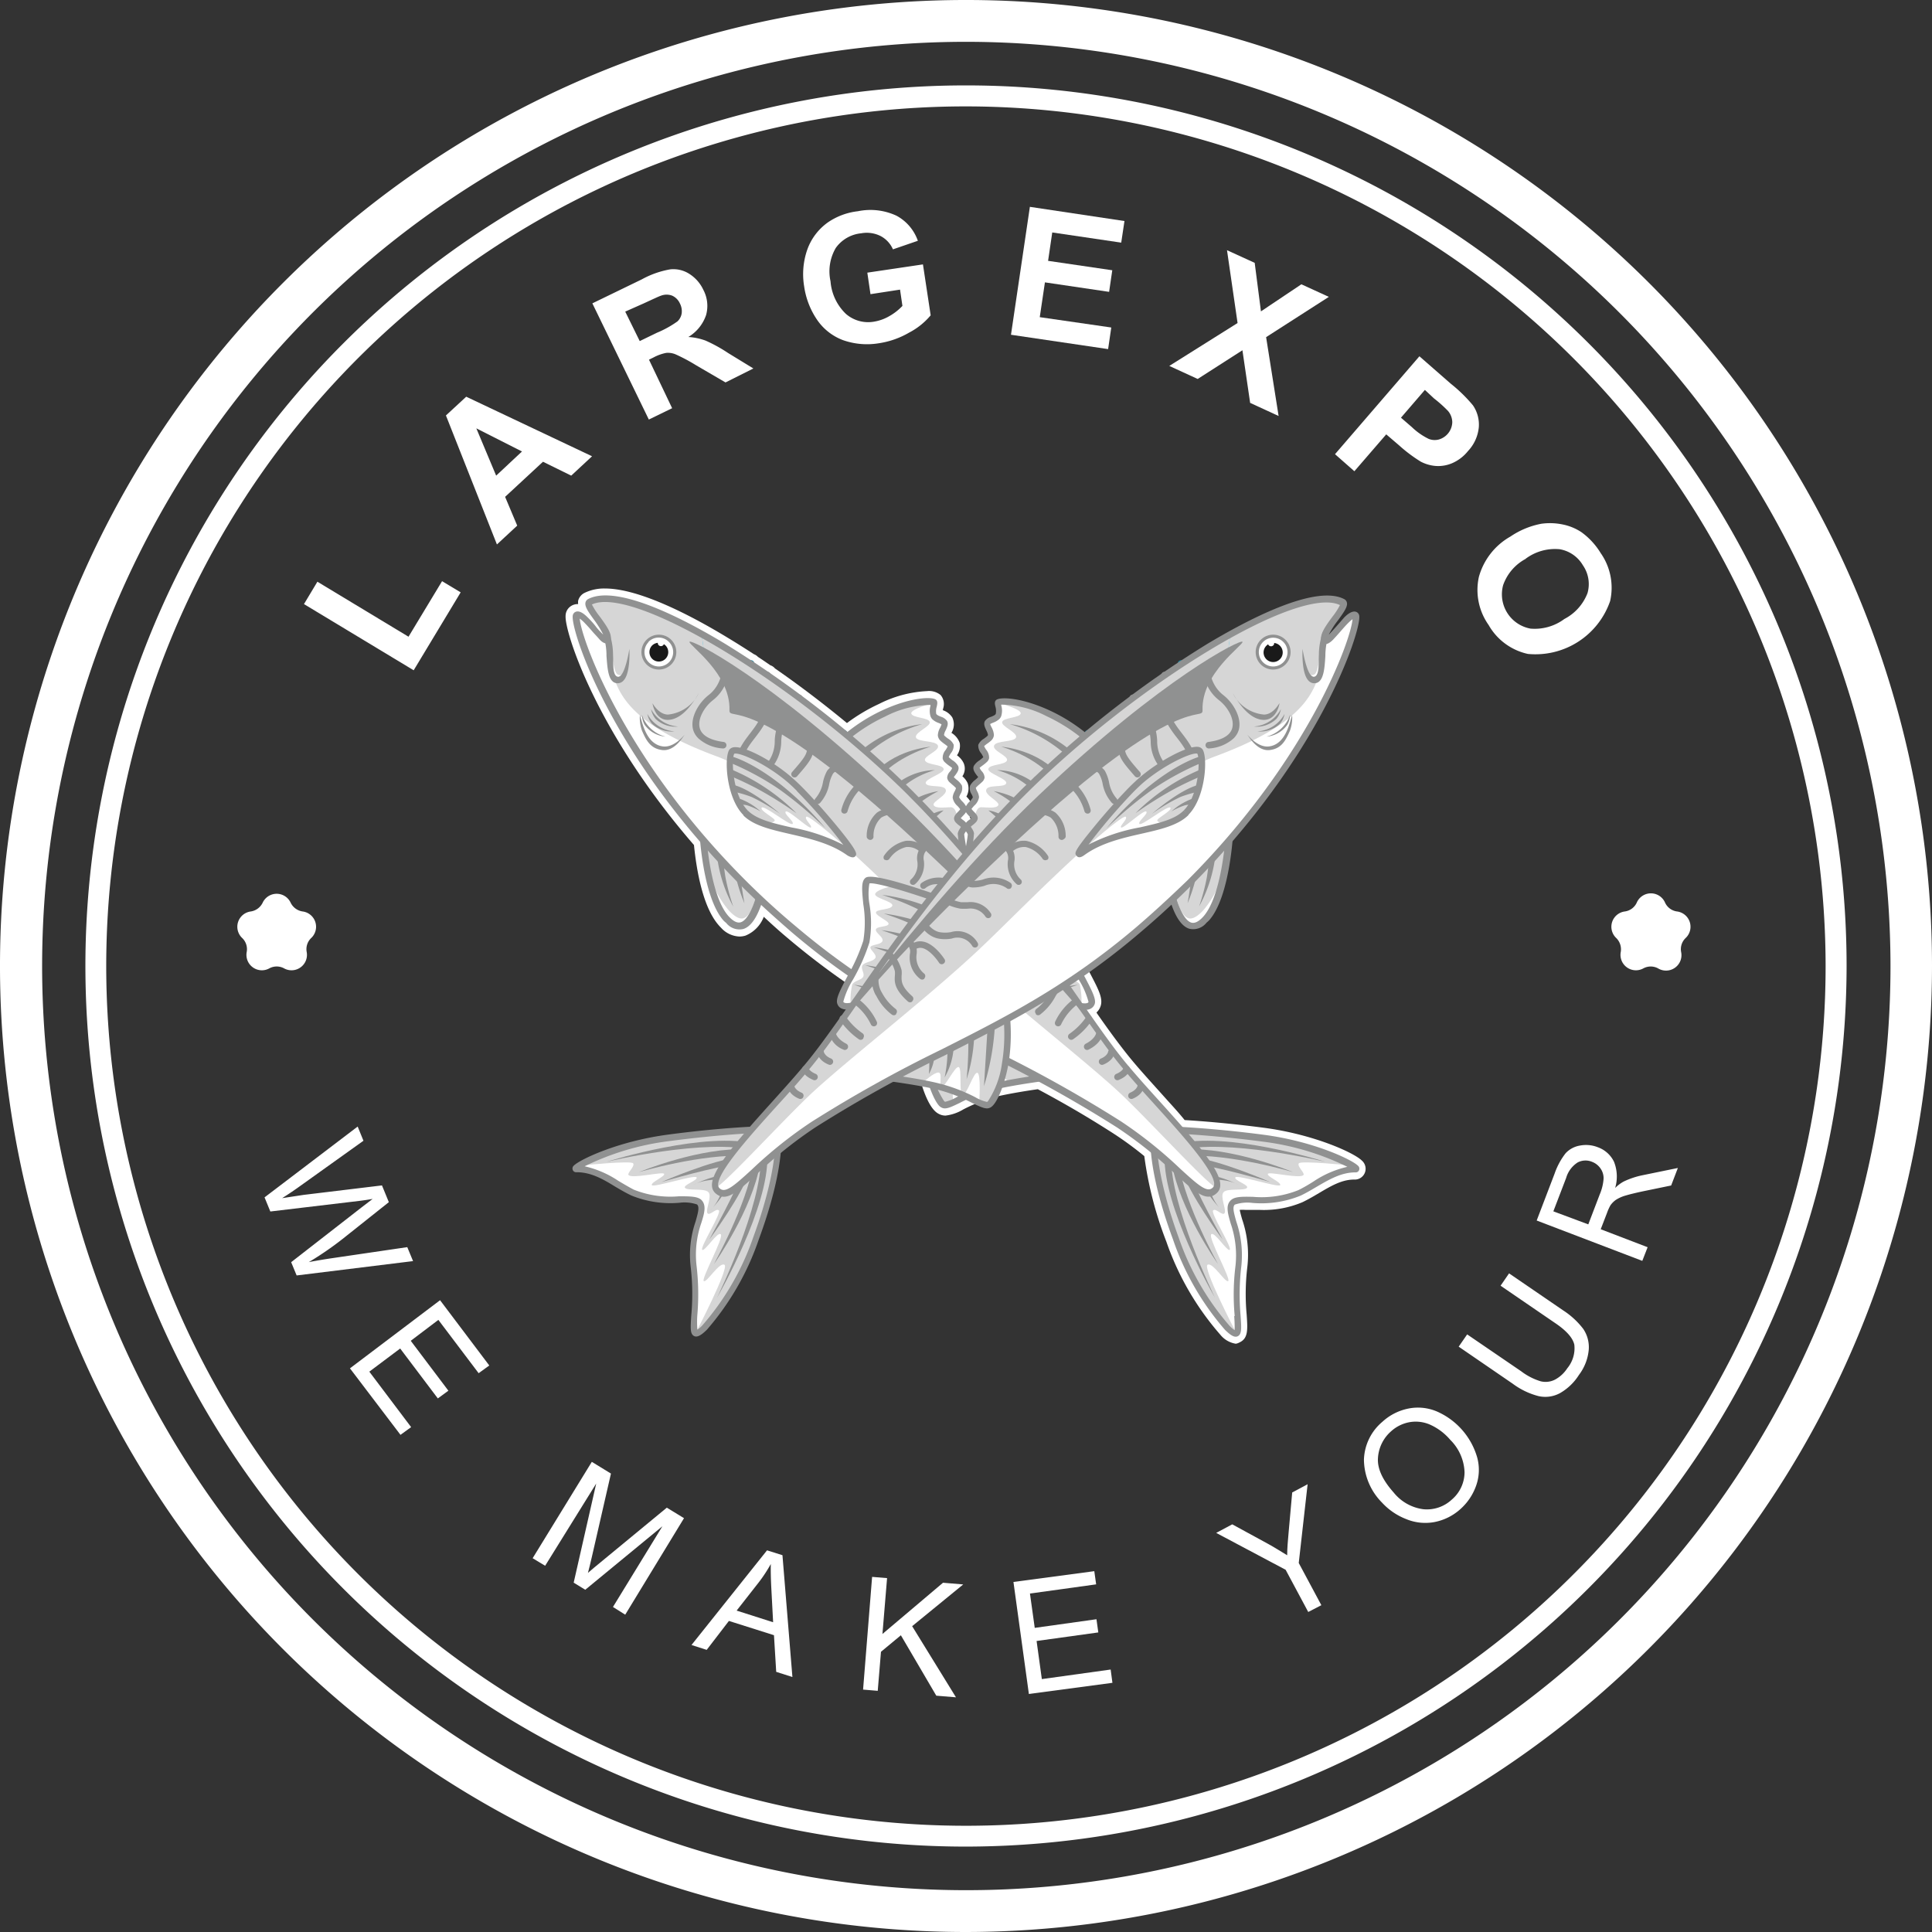 <svg id="bbe8875a-f3e8-4818-af5b-b1d9831a6dfb" data-name="Layer 1" xmlns="http://www.w3.org/2000/svg" viewBox="0 0 250.42 250.42"><rect x="0" y="0" width="250.42" height="250.42" fill="#333333" stroke="none"/><title>logo</title><path d="M172.14,183.52a3.22,3.22,0,0,1-2-1.16,36.36,36.36,0,0,1-7-12.07,48.21,48.21,0,0,1-2.86-11.09,43.82,43.82,0,0,0-4-2.93c-3-1.93-6.09-3.76-9.8-5.74-1.34.19-3.54.54-5.2.92a20.59,20.59,0,0,0-4.46,1.7,5.76,5.76,0,0,1-2.31.8,1.87,1.87,0,0,1-.59-.1,2.08,2.08,0,0,1-.81-.52c-1.08-1.08-1.91-3.8-2.28-5.81a23.26,23.26,0,0,1-.31-5.29,98.78,98.78,0,0,1-16.56-11.37c-1-.84-2-1.74-3-2.68a4.26,4.26,0,0,1-2.37,2.44,2.66,2.66,0,0,1-.79.12,3.37,3.37,0,0,1-2.39-1.15c-.09-.09-.19-.19-.29-.31-2-2.28-2.85-6.85-3.21-10.4C89.16,104.16,85.14,91.19,85.27,89.19A1.52,1.52,0,0,1,85.84,88a1.58,1.58,0,0,1,1-.35h.06a1.7,1.7,0,0,1,0-.44,1.58,1.58,0,0,1,.8-1,5.8,5.8,0,0,1,2.68-.58c4.44,0,11.18,3.5,16,6.44,1.05.63,2.15,1.33,3.31,2.08a1.35,1.35,0,0,1,.51.34c.54.35,1.07.72,1.61,1.09a1.32,1.32,0,0,1,.6.41c3.15,2.18,6.29,4.57,9.33,7.08a23.07,23.07,0,0,1,4.16-2.48,15.35,15.35,0,0,1,6.22-1.66,2.36,2.36,0,0,1,1.76.51,1.8,1.8,0,0,1,.32,1.76s0,.13-.05.2l0,0a2.33,2.33,0,0,1,1.24.94,2.08,2.08,0,0,1-.11,2h0a2.47,2.47,0,0,1,1.08,1.33,2.14,2.14,0,0,1-.36,1.58,2.62,2.62,0,0,1,.86,1,1.76,1.76,0,0,1-.16,1.72,2.56,2.56,0,0,1,.68.88,2.13,2.13,0,0,1-.16,1.75s0,0,0,0a2.82,2.82,0,0,1,.79,1.27,1.73,1.73,0,0,1-.36,1.44,1.88,1.88,0,0,1,.44.76,2,2,0,0,1-.36,1.61c0,.21.09.63.23,1.44,1.35,1.58,2.69,3.21,4,4.86,3.78-1.27,6.22-1.89,7.46-1.89a1.84,1.84,0,0,1,1.12.29,1.74,1.74,0,0,1,.22.18c.83.83.69,2.14.49,4.12a14.08,14.08,0,0,0,0,4.39,23.15,23.15,0,0,0,2,4.44c1.1,2.1,1.71,3.26,1.36,4.27a1.94,1.94,0,0,1-.53.81.53.53,0,0,1,.06.1c1.39,2,2.85,4,4.15,5.61s3,3.45,4.59,5.23c.95,1.06,1.83,2,2.63,3,2.35.14,5.94.43,10.28,1,6.39.84,11.67,3.22,12.7,4.26a1.4,1.4,0,0,1-1,2.45h0c-1.58,0-2.94.79-4.51,1.72-.66.39-1.4.83-2.19,1.21a12.83,12.83,0,0,1-5.62,1h-1.79a6.29,6.29,0,0,0-.73,0c.06.33.21.87.31,1.22a14.07,14.07,0,0,1,.67,6.23,29.07,29.07,0,0,0-.08,6.14c.13,1.92.21,3.07-.93,3.59A1.38,1.38,0,0,1,172.14,183.52Z" transform="translate(-11.96 -9.35)" fill="#fff"/><path d="M163.08,155.73s5.14.12,12.66,1.12,12.72,4,11.9,4c-2.72,0-4.78,1.87-7.28,3.07-3.48,1.67-7.75.34-8.64,1.23-1.11,1.12,1.33,3.88.73,8.3-.65,4.74.4,8.4-.25,8.7s-5-4.51-7.85-12.34c-3.39-9.2-2.86-13.37-2.86-13.37Z" transform="translate(-11.96 -9.35)" fill="#fff"/><path d="M186.9,160.4s-6.28-.63-6.58-.27.79,1.25.6,1.51c-.39.56-4.45-.47-4.62-.14s1.72,1.07,1.6,1.46-5.62-1.4-5.82-1,1.89,1,1.49,1.38-2.47,0-3,.52.39,2.3.12,2.73-1.14-.7-1.49-.35,2.47,4.79,2.16,5.1-2-2.45-2.41-2,2.57,5.78,2.21,6.06-2-2.49-2.68-2.12,3.66,8.73,3.66,8.73l-2.6-2.1-3-4.86-2.34-5.65-2.07-6.55-.71-4.52.6-1.73,2-1.22,4,.68,8.62,1,7.18,1.79Z" transform="translate(-11.96 -9.35)" fill="#d6d6d6"/><path d="M164,170c-3.4-9.19-2.92-13.4-2.89-13.58l0-.23,1.89-.86h.1s5.24.13,12.7,1.11c6.52.87,11.41,3.24,12.17,4a.5.5,0,0,1,.15.58.46.46,0,0,1-.47.29c-1.82,0-3.35.89-5,1.85-.68.4-1.38.82-2.12,1.17a13.46,13.46,0,0,1-6.23.94,5.11,5.11,0,0,0-2.29.22c-.32.32-.14,1,.2,2.21a13.41,13.41,0,0,1,.64,5.84,31.1,31.1,0,0,0-.09,6.34c.12,1.66.17,2.42-.39,2.68-.38.17-.86-.08-1.63-.84h0A35.12,35.12,0,0,1,164,170Zm8,9.95a30.2,30.2,0,0,1,.1-6.52,12.61,12.61,0,0,0-.62-5.49c-.38-1.31-.68-2.35,0-3,.5-.51,1.5-.49,2.9-.46a12.79,12.79,0,0,0,5.85-.86c.7-.34,1.39-.75,2-1.14a13,13,0,0,1,4.37-1.89,34.57,34.57,0,0,0-10.92-3.26c-6.86-.9-11.78-1.08-12.52-1.1l-1.27.57c0,1,0,5.16,2.86,13a34.33,34.33,0,0,0,6.6,11.42,4,4,0,0,0,.64.55A16.49,16.49,0,0,0,171.93,179.92Z" transform="translate(-11.96 -9.35)" fill="#909191"/><path d="M164.55,158.47c6.25-1.61,19,1.42,19.18,1.46h0c-.53-.16-12.91-4-19.39-2.28Z" transform="translate(-11.96 -9.35)" fill="#909191"/><path d="M165.63,159.17c5.84-.29,13.86,2.08,13.94,2.11h0c-.32-.13-7.95-3.26-14-2.95Z" transform="translate(-11.96 -9.35)" fill="#909191"/><path d="M166.65,160.25c3,.23,9.88,2.29,9.95,2.31h0c-.27-.11-6.77-2.92-9.89-3.15Z" transform="translate(-11.96 -9.35)" fill="#909191"/><path d="M167.77,162.31s2.93-.38,4.72.61h0a15.46,15.46,0,0,0-4.61-1.45Z" transform="translate(-11.96 -9.35)" fill="#909191"/><path d="M169.44,177.55h0c-.06-.11-5.86-11.93-5.68-18.37l-.85,0C162.73,165.84,169.16,177.07,169.44,177.55Z" transform="translate(-11.96 -9.35)" fill="#909191"/><path d="M169.84,173.2h0c-.05-.07-4.15-7.37-5.15-13.13l-.83.14C164.89,166.17,169.64,172.91,169.84,173.2Z" transform="translate(-11.96 -9.35)" fill="#909191"/><path d="M170.43,170h0c0-.06-3.58-6.34-4.46-9.19l-.81.25C166.08,164.06,170.25,169.78,170.43,170Z" transform="translate(-11.96 -9.35)" fill="#909191"/><path d="M170.27,166.18h0c-1.48-1.42-2-4.3-2-4.32l-.76.36A15.46,15.46,0,0,0,170.27,166.18Z" transform="translate(-11.96 -9.35)" fill="#909191"/><path d="M103,116.62s.35,8.7,3,11.77c3.25,3.7,4.64-4.08,4.64-4.08Z" transform="translate(-11.96 -9.35)" fill="#fff"/><path d="M110.14,124.6a12.65,12.65,0,0,1-.29,1.33h0a.09.09,0,0,0,0,0c-.13.41-.28.83-.44,1.22-.31.65-.69,1.14-1.16,1.24s-1.12-.26-1.87-1.09a12.43,12.43,0,0,1-2-3.31,39.3,39.3,0,0,1-1-6.14Z" transform="translate(-11.96 -9.35)" fill="#d6d6d6"/><path d="M105.74,128.67c-2.77-3.15-3.14-11.67-3.15-12l0-1.09,8.61,8.61,0,.22c-.08.48-.9,4.73-2.88,5.35a2.19,2.19,0,0,1-2.24-.79A3.32,3.32,0,0,1,105.74,128.67Zm-2.23-11c.19,2.42.85,8.12,2.86,10.41.61.68,1.15.95,1.61.81,1.08-.34,1.93-2.84,2.26-4.48Z" transform="translate(-11.96 -9.35)" fill="#909191"/><path d="M107,126.85a28.31,28.31,0,0,1-1-3.74,26,26,0,0,1-.35-3.89l-.85,0A18.24,18.24,0,0,0,107,126.85Z" transform="translate(-11.96 -9.35)" fill="#909191"/><path d="M108.45,126.43a55.23,55.23,0,0,1-.8-6.9l-.85,0A22.2,22.2,0,0,0,108.45,126.43Z" transform="translate(-11.96 -9.35)" fill="#909191"/><path d="M132,140.38a23.94,23.94,0,0,0,.11,6.89c.5,2.62,1.48,5,2.2,5.3s3-1.58,6.62-2.43c2.75-.64,6.76-1.15,6.76-1.15Z" transform="translate(-11.96 -9.35)" fill="#fff"/><path d="M146,149.23l-3.22.41s-1.43-1.32-2-1.27,0,1.67-.41,1.82-1.7-2.65-2.19-2.53,0,3.37-.51,3.58-1.44-3-1.93-2.83-.24,3.86-.24,3.86l-1.25.26-.79-1-.81-2.08-.73-2.62-.26-3.05.23-2.32,5.68,3,5.31,2.66,3.52,1.7Z" transform="translate(-11.96 -9.35)" fill="#d6d6d6"/><path d="M131.68,147.35a23.75,23.75,0,0,1-.12-7l.08-.61L149,149.25l-1.29.16s-4,.51-6.73,1.14a20.84,20.84,0,0,0-4.65,1.77c-1.06.51-1.7.82-2.19.65a1.14,1.14,0,0,1-.46-.3C133,151.93,132.13,149.74,131.68,147.35Zm2.75,4.82a5.45,5.45,0,0,0,1.55-.62,22.08,22.08,0,0,1,4.83-1.82c1.79-.42,4.12-.78,5.53-1l-14-7.7a23.24,23.24,0,0,0,.19,6.14,11.83,11.83,0,0,0,1.79,4.88.46.46,0,0,0,.13.1Z" transform="translate(-11.96 -9.35)" fill="#909191"/><path d="M134.84,150.13s-.62-9.89-.62-9.94l-.84,0A32.38,32.38,0,0,0,134.84,150.13Z" transform="translate(-11.96 -9.35)" fill="#909191"/><path d="M137.09,149.23a47.13,47.13,0,0,1-.14-7.43l-.84-.07A21.46,21.46,0,0,0,137.09,149.23Z" transform="translate(-11.96 -9.35)" fill="#909191"/><path d="M139.94,149a17.36,17.36,0,0,1-.25-5.7l-.84-.1A8.94,8.94,0,0,0,139.94,149Z" transform="translate(-11.96 -9.35)" fill="#909191"/><path d="M142,148.56a14,14,0,0,1,.15-3.59l-.83-.18A5.88,5.88,0,0,0,142,148.56Z" transform="translate(-11.96 -9.35)" fill="#909191"/><path d="M120.14,106.29a22.07,22.07,0,0,1,6.4-4.51c3.92-1.8,6.3-1.59,6.46-1.42s-.31,1-.09,1.64,1.22.63,1.43,1-.47,1.09-.44,1.63,1.17,1,1.26,1.35-.74,1.19-.65,1.59,1.07.82,1.25,1.22-.65,1-.62,1.33,1,.85,1.11,1.21-.39,1-.39,1.38.91,1.08,1,1.46-.84.92-.82,1.26.83.68.91,1-.37.7-.42,1,.81,4.82.81,4.82Z" transform="translate(-11.96 -9.35)" fill="#fff"/><path d="M132.92,100.48s-3,.78-2.84,1.36,2.23.5,2.39,1.08-1.95,1.35-1.79,2,2.59.38,2.85,1.07-1.9,1.34-1.67,1.93,2.21.48,2.41,1.07-2.53,1.31-2.31,1.9,2.36.1,2.59.82-1.8,1.54-1.57,2,1.4.29,2.2.27.85,1.47.85,1.47l.85,1.41-.31,1.15.05,1.08-1.9-1.8-3.35-3.35-3.83-3.83-5-4.51-.67-.67,2.6-2.17,4.39-1.83,3.44-.79Z" transform="translate(-11.96 -9.35)" fill="#d6d6d6"/><path d="M119.83,106a22.35,22.35,0,0,1,6.54-4.6c3.72-1.71,6.49-1.78,6.94-1.33h0c.21.23.14.54.06.9a2,2,0,0,0-.06.89c.06.16.34.28.61.39a1.54,1.54,0,0,1,.79.54c.22.39,0,.82-.17,1.21a1.75,1.75,0,0,0-.22.61.37.37,0,0,0,.11.15,4.31,4.31,0,0,0,.43.34,1.74,1.74,0,0,1,.72.79,1.61,1.61,0,0,1-.38,1.1,3.12,3.12,0,0,0-.27.49l.06.06a3.89,3.89,0,0,0,.41.34,2.24,2.24,0,0,1,.74.73c.22.45-.13.9-.37,1.23-.06.07-.13.17-.18.24a4.64,4.64,0,0,0,.37.34,2.47,2.47,0,0,1,.68.75,1.41,1.41,0,0,1-.19,1.11,1.88,1.88,0,0,0-.17.41,2.43,2.43,0,0,0,.42.55,2.24,2.24,0,0,1,.57.84c.09.42-.25.77-.55,1.07l-.23.25h0l.27.22a1.49,1.49,0,0,1,.59.68,1.16,1.16,0,0,1-.26.91,1.6,1.6,0,0,0-.15.27c0,.32.47,2.94.8,4.7l.25,1.27-18.45-17.15Zm16.27,11.39a1.65,1.65,0,0,1,.27-.62l.14-.24s0,0,0,0-.16-.14-.26-.21a2.43,2.43,0,0,1-.34-.3.83.83,0,0,1-.29-.55c0-.34.23-.61.51-.89a2.19,2.19,0,0,0,.29-.34,3.67,3.67,0,0,0-.34-.41,1.87,1.87,0,0,1-.64-1.1,2,2,0,0,1,.25-.79,2.1,2.1,0,0,0,.18-.43.57.57,0,0,0-.12-.13,3.28,3.28,0,0,0-.33-.3l-.36-.32a1,1,0,0,1-.33-.58,1.23,1.23,0,0,1,.37-.83,1.81,1.81,0,0,0,.26-.4s0,0,0-.05-.26-.21-.41-.32a5.43,5.43,0,0,1-.51-.42.92.92,0,0,1-.29-.48,1.59,1.59,0,0,1,.38-1.12,3.72,3.72,0,0,0,.26-.46,4.61,4.61,0,0,0-.38-.3,5.43,5.43,0,0,1-.53-.42,1.11,1.11,0,0,1-.36-.71,2.16,2.16,0,0,1,.3-1,3.36,3.36,0,0,0,.18-.43,2.3,2.3,0,0,0-.35-.17,2.42,2.42,0,0,1-.82-.47,1.06,1.06,0,0,1-.26-.41,2.43,2.43,0,0,1,0-1.37.44.44,0,0,1,0-.1,13.07,13.07,0,0,0-5.85,1.49,22,22,0,0,0-6,4.11l15.92,14.8A31.83,31.83,0,0,1,136.1,117.39Z" transform="translate(-11.96 -9.35)" fill="#909191"/><path d="M121.84,108.37l.65.54a18.94,18.94,0,0,1,9-5.7A15,15,0,0,0,121.84,108.37Z" transform="translate(-11.96 -9.35)" fill="#909191"/><path d="M124.94,110l.66.52c2.5-3.17,7-4.39,7-4.39C132.41,106.15,127.67,106.54,124.94,110Z" transform="translate(-11.96 -9.35)" fill="#909191"/><path d="M127.27,111.83l.66.53a11.12,11.12,0,0,1,5.2-3.19A8.1,8.1,0,0,0,127.27,111.83Z" transform="translate(-11.96 -9.35)" fill="#909191"/><path d="M129.36,113.9l.64.55a14.2,14.2,0,0,1,3.6-2.56C133.48,111.91,130.68,112.35,129.36,113.9Z" transform="translate(-11.96 -9.35)" fill="#909191"/><path d="M131.55,115.72l.62.57a24.65,24.65,0,0,1,2.1-1.9A5.24,5.24,0,0,0,131.55,115.72Z" transform="translate(-11.96 -9.35)" fill="#909191"/><path d="M139.61,126.3s9.45-3.41,10.32-2.81-.59,5.19.14,7.93c.81,3,3.71,7,3.38,7.93-.44,1.26-3.63-.38-3.63-.38Z" transform="translate(-11.96 -9.35)" fill="#fff"/><path d="M146.71,124.19s2,.44,2.22,1-2.37,1-2.21,1.55,2.07.44,2.12.88-1.76,1.13-1.64,1.51,1.47.26,1.64.67-1,1-.85,1.51,1.39.45,1.56.78-.92,1-.61,1.46,1.42.5,1.65.94-.3,1-.1,1.45,1.09.48,1.42,1a9.22,9.22,0,0,1,.2,2.85l-2-2.54-4.22-5.66-3.4-4.92-1-1.2Z" transform="translate(-11.96 -9.35)" fill="#d6d6d6"/><path d="M138.91,126.1l.56-.2c3.6-1.3,9.79-3.39,10.7-2.75a.44.44,0,0,1,.11.09c.48.48.4,1.48.2,3.36a14.93,14.93,0,0,0,0,4.72,24.34,24.34,0,0,0,2.07,4.63c1,1.91,1.51,2.93,1.3,3.54a1.07,1.07,0,0,1-.63.65c-1.1.44-3.18-.58-3.59-.79l-.08,0Zm1.4.39,9.79,12.14c.87.44,2.27.94,2.81.72a.2.2,0,0,0,.14-.14,10.56,10.56,0,0,0-1.25-2.86,25.69,25.69,0,0,1-2.14-4.81,15.14,15.14,0,0,1,0-5,7.9,7.9,0,0,0,.05-2.65C149,123.67,144.48,125,140.31,126.49Z" transform="translate(-11.96 -9.35)" fill="#909191"/><path d="M141.23,128.35a34.07,34.07,0,0,1,6.8-3h0c-.19,0-4.72.6-7.26,2.28Z" transform="translate(-11.96 -9.35)" fill="#909191"/><path d="M141,130.77a34.34,34.34,0,0,1,6.79-3h0c-.19,0-4.71.61-7.26,2.29Z" transform="translate(-11.96 -9.35)" fill="#909191"/><path d="M141.35,132.92a35.69,35.69,0,0,1,6.8-3c-.2,0-4.72.61-7.26,2.29Z" transform="translate(-11.96 -9.35)" fill="#909191"/><path d="M142.32,135.14a35.41,35.41,0,0,1,6.79-3c-.19,0-4.71.61-7.26,2.28Z" transform="translate(-11.96 -9.35)" fill="#909191"/><path d="M143.42,137.46a35.4,35.4,0,0,1,6.8-3c-.19,0-4.72.61-7.27,2.29Z" transform="translate(-11.96 -9.35)" fill="#909191"/><path d="M144.87,140a35.69,35.69,0,0,1,6.8-3c-.19,0-4.72.61-7.26,2.29Z" transform="translate(-11.96 -9.35)" fill="#909191"/><path d="M157,155.14c-15.05-9.79-27.33-12.67-42.18-25.31C91.85,110.32,85.92,89.67,86.67,89.08s3.58,3.86,4,3.19c.61-1.07-3.14-4.43-2.26-4.9,5.78-3,28.36,11.09,43,26.3,12.75,13.25,20.64,26.92,26,33.49,4.88,6,14,14.53,12,16.49S164.73,160.19,157,155.14Z" transform="translate(-11.96 -9.35)" fill="#fff"/><path d="M90.59,92.75a15,15,0,0,0,1,4.61c1,2.78,3.21,6.3,13.2,10s23.78,18.55,30.62,25,18,15.05,22.28,19.2,11.63,12.18,12,11.71c1-1.22-6.61-9.22-6.61-9.22L157,146.63l-3.88-5.18-4.79-7-5.52-7.32-6.06-7.43-5.84-6.52-7.35-7-9-7-4.13-3.2L103.68,92l-9.31-4.29L89.5,87l-1.12.34L88.89,89l1.62,2.25Z" transform="translate(-11.96 -9.35)" fill="#d6d6d6"/><path d="M91.13,91.93s.19,4.49.87,4.83a.67.67,0,0,0,.82-.08l-1.07.66-.51-1.73Z" transform="translate(-11.96 -9.35)" fill="#fff"/><path d="M91.33,97.63a.92.92,0,0,0,.64.28,1,1,0,0,0,.79-.33c.89-.9.8-3.6.78-4.13,0,0-.59,3.87-1.54,3.61-.69-.18-.52-1.9-.58-2.81a8.81,8.81,0,0,0-.53-3l-.75.4a8.34,8.34,0,0,1,.43,2.71C90.67,95.72,90.76,97.07,91.33,97.63Z" transform="translate(-11.96 -9.35)" fill="#909191"/><path d="M95.9,92.42a2.06,2.06,0,1,0,2.91,0A2,2,0,0,0,95.9,92.42Z" transform="translate(-11.96 -9.35)" fill="#fff"/><path d="M95.76,92.28a2.26,2.26,0,1,1,0,3.19A2.26,2.26,0,0,1,95.76,92.28Zm.28.28a1.86,1.86,0,1,0,2.63,0A1.85,1.85,0,0,0,96,92.56Z" transform="translate(-11.96 -9.35)" fill="#909191"/><path d="M97.22,92.67a.41.41,0,0,0,.7.31.42.42,0,0,0,.09-.14l.21.17a1.22,1.22,0,0,1-1.73,1.73,1.24,1.24,0,0,1,0-1.73A1.27,1.27,0,0,1,97.22,92.67Z" transform="translate(-11.96 -9.35)" fill="#1a1a1a"/><path d="M96.54,100.52c0,.08.33,2.11,1.94,2.14,1.36,0,2.73-1.14,4.07-3.49h0a5,5,0,0,1-4,2.8c-1.21,0-2-1.43-2-1.45Z" transform="translate(-11.96 -9.35)" fill="#909191"/><path d="M95.18,104.08c.54,1.22,1.07,2.3,2.62,2.49,1,.12,2-.57,2.9-2,0,0-1.31,1.71-2.8,1.53-2.14-.26-2.67-3-3-4.08A5,5,0,0,0,95.18,104.08Z" transform="translate(-11.96 -9.35)" fill="#909191"/><path d="M95.51,103.29a3.73,3.73,0,0,0,2.71,1.54h0A4.37,4.37,0,0,1,95.16,102h0A2.83,2.83,0,0,0,95.51,103.29Z" transform="translate(-11.96 -9.35)" fill="#909191"/><path d="M96.93,102.52a3.69,3.69,0,0,0,2.94,1h0a4.3,4.3,0,0,1-3.52-2.26h0A2.78,2.78,0,0,0,96.93,102.52Z" transform="translate(-11.96 -9.35)" fill="#909191"/><path d="M96.46,103.15a3.71,3.71,0,0,0,2.94,1h0a4.34,4.34,0,0,1-3.53-2.26h0A2.77,2.77,0,0,0,96.46,103.15Z" transform="translate(-11.96 -9.35)" fill="#909191"/><path d="M102.52,105.09a5.21,5.21,0,0,0,3.12,1.27.42.42,0,1,0,.11-.84c-1.23-.16-2.77-.6-3.09-1.8s.61-2.75,1.69-3.6c3-2.34,2.07-6.47,2-6.65a.42.42,0,0,0-.51-.31.41.41,0,0,0-.31.51s.85,3.78-1.73,5.78c-1.28,1-2.42,2.92-2,4.49A2.55,2.55,0,0,0,102.52,105.09Z" transform="translate(-11.96 -9.35)" fill="#909191"/><path d="M106.74,101a.41.41,0,0,0,.55,0c1.62-1.24,2-2,1.78-3.18a2.06,2.06,0,0,1,.34-1.16,1.71,1.71,0,0,0,.28-1.48.42.42,0,0,0-.55-.22.43.43,0,0,0-.23.56c.06.13-.12.48-.25.76a2.69,2.69,0,0,0-.42,1.7c.14.71.13,1.13-1.46,2.35a.44.44,0,0,0-.08.6Z" transform="translate(-11.96 -9.35)" fill="#1a83a0"/><path d="M109.06,111.49a.42.42,0,0,0,.6,0,.41.41,0,0,0,0-.59c-2.48-2.5-1.17-4.21.22-6,.32-.42.64-.84.91-1.27,2.63-4.19,1.08-6.9,1-7a.42.42,0,1,0-.73.43c0,.09,1.33,2.4-1,6.13-.24.39-.55.79-.86,1.2-1.41,1.83-3.15,4.11-.15,7.13Z" transform="translate(-11.96 -9.35)" fill="#909191"/><path d="M111.63,108.62l0,0a.42.42,0,0,0,.59-.06,5.36,5.36,0,0,0,1-3.11,5.88,5.88,0,0,1,.34-1.8,21.72,21.72,0,0,1,2.31-3.59.42.42,0,0,0-.66-.52,21.54,21.54,0,0,0-2.43,3.78,6.55,6.55,0,0,0-.4,2.05,4.65,4.65,0,0,1-.79,2.66A.42.42,0,0,0,111.63,108.62Z" transform="translate(-11.96 -9.35)" fill="#909191"/><path d="M114.65,110l0,0a.44.44,0,0,0,.6,0c1.79-2.06,2.39-2.76,2.09-4.46a4.83,4.83,0,0,1,.64-3.68.42.42,0,0,0-.66-.53,5.6,5.6,0,0,0-.81,4.35c.21,1.24,0,1.59-1.9,3.76A.42.42,0,0,0,114.65,110Z" transform="translate(-11.96 -9.35)" fill="#909191"/><path d="M118.94,107.23a.56.56,0,0,0,.15.1.42.42,0,0,0,.54-.25,3.7,3.7,0,0,1,1.87-2.28.42.42,0,0,0,.25-.54.42.42,0,0,0-.54-.26,4.51,4.51,0,0,0-2.37,2.78A.43.43,0,0,0,118.94,107.23Z" transform="translate(-11.96 -9.35)" fill="#1a83a0"/><path d="M117.65,113.43h0a.42.42,0,0,0,.6,0,5.14,5.14,0,0,0,1.2-2.49,4.37,4.37,0,0,1,.46-1.27c.23-.38.67-.41,1.37-.41a2.71,2.71,0,0,0,1.83-.46,2.67,2.67,0,0,0,.63-2.65.41.41,0,0,0-.52-.29.42.42,0,0,0-.29.52s.33,1.19-.36,1.77a2,2,0,0,1-1.3.26,2.18,2.18,0,0,0-2.09.83,5.16,5.16,0,0,0-.55,1.5,4.32,4.32,0,0,1-1,2.13A.42.42,0,0,0,117.65,113.43Z" transform="translate(-11.96 -9.35)" fill="#909191"/><path d="M121.11,114.69a.43.43,0,0,0,.2.11.43.43,0,0,0,.51-.31,6.66,6.66,0,0,1,2-3.19c1.42-1.13,4.08-.47,4.1-.47a.42.42,0,1,0,.21-.82c-.12,0-3.09-.77-4.84.64a7.32,7.32,0,0,0-2.27,3.64A.43.43,0,0,0,121.11,114.69Z" transform="translate(-11.96 -9.35)" fill="#909191"/><path d="M124.46,118.09a.42.42,0,0,0,.72-.32,3.22,3.22,0,0,1,1-2.44,2.56,2.56,0,0,1,1.85-.34,4.86,4.86,0,0,0,3.49-.88.42.42,0,1,0-.52-.66,4.08,4.08,0,0,1-2.94.7,3.27,3.27,0,0,0-2.43.53,4.06,4.06,0,0,0-1.33,3.14A.38.38,0,0,0,124.46,118.09Z" transform="translate(-11.96 -9.35)" fill="#909191"/><path d="M130,123.92h0a.42.42,0,0,0,.6,0,3.44,3.44,0,0,0,1.11-3,1.58,1.58,0,0,1,.4-1.45,4.72,4.72,0,0,1,3.1-1,.42.42,0,0,0,.44-.41.42.42,0,0,0-.4-.44,5.56,5.56,0,0,0-3.73,1.28,2.4,2.4,0,0,0-.66,2.09,2.63,2.63,0,0,1-.86,2.39A.42.42,0,0,0,130,123.92Z" transform="translate(-11.96 -9.35)" fill="#909191"/><path d="M126.59,120.78a.1.1,0,0,0,.06,0,.43.43,0,0,0,.59-.11,3.68,3.68,0,0,1,2.18-1.53,2.3,2.3,0,0,1,1.83.67.42.42,0,0,0,.6,0,.4.4,0,0,0,0-.59,3.1,3.1,0,0,0-2.5-.88,4.59,4.59,0,0,0-2.78,1.89A.44.44,0,0,0,126.59,120.78Z" transform="translate(-11.96 -9.35)" fill="#909191"/><path d="M131.36,124.46a.41.41,0,0,0,.56,0c.92-.74,1.87-.52,2.89-.29a5.35,5.35,0,0,0,1.55.21c1.58-.1,2.54-2.23,2.58-2.32a.42.42,0,0,0-.77-.35c-.22.49-1,1.77-1.87,1.82a4.66,4.66,0,0,1-1.31-.18,3.85,3.85,0,0,0-3.59.45.42.42,0,0,0-.07.6Z" transform="translate(-11.96 -9.35)" fill="#909191"/><path d="M134,128.26l0,0a.42.42,0,0,0,.59-.06,2.34,2.34,0,0,1,2.29-1.07,8.21,8.21,0,0,0,.95,0,6.79,6.79,0,0,0,3.44-1.7.42.42,0,0,0,0-.6.43.43,0,0,0-.6,0,6.09,6.09,0,0,1-2.94,1.48c-.33,0-.61,0-.89,0a3.1,3.1,0,0,0-2.93,1.37A.43.43,0,0,0,134,128.26Z" transform="translate(-11.96 -9.35)" fill="#909191"/><path d="M135.67,132a.1.1,0,0,0,.05,0,.42.42,0,0,0,.59-.09,2.23,2.23,0,0,1,2.66-1,4.73,4.73,0,0,0,1.77,0c2-.41,2.86-2.75,2.9-2.85a.43.43,0,0,0-.25-.55.42.42,0,0,0-.54.25s-.77,2-2.28,2.32a4.26,4.26,0,0,1-1.47,0,3.06,3.06,0,0,0-3.48,1.39A.43.43,0,0,0,135.67,132Z" transform="translate(-11.96 -9.35)" fill="#909191"/><path d="M142.56,136.2a.42.42,0,0,0,.59,0,3.48,3.48,0,0,0,1.29-3.23,2,2,0,0,1,0-.7,3.59,3.59,0,0,1,1.16-1.34.42.42,0,1,0-.49-.69,4.42,4.42,0,0,0-1.46,1.74,2.63,2.63,0,0,0-.08,1,2.7,2.7,0,0,1-1,2.55.42.42,0,0,0,0,.6Z" transform="translate(-11.96 -9.35)" fill="#909191"/><path d="M140,134.2l.07.06a.41.41,0,0,0,.58-.13c.31-.47,1.3-1.75,2.25-1.91a1.1,1.1,0,0,1,.89.25.44.44,0,0,0,.6-.07.42.42,0,0,0-.07-.59,1.88,1.88,0,0,0-1.56-.42c-1.52.25-2.77,2.21-2.82,2.29A.41.41,0,0,0,140,134.2Z" transform="translate(-11.96 -9.35)" fill="#909191"/><path d="M106.86,106.79c.58-.69,4.65,1.23,7.54,3.72s9.91,11,7.66,9.36c-4.38-3.17-10.88-2.57-13.44-5.14C106.45,112.54,106.27,107.47,106.86,106.79Z" transform="translate(-11.96 -9.35)" fill="#fff"/><path d="M103.17,93.51l-.27-2s3.57,1.95,10.16,6.44,12.55,10.17,15.36,12.55S139.53,122.8,141,124.69s5,6.88,7.2,9.67a37.77,37.77,0,0,1,2.9,4.11L144.77,132,130.6,117.37l-12.52-11L108.74,101Z" transform="translate(-11.96 -9.35)" fill="#22bbe6"/><path d="M103.17,93.51l-.27-2s3.57,1.95,10.16,6.44,12.55,10.17,15.36,12.55S139.53,122.8,141,124.69s5,6.88,7.2,9.67a37.77,37.77,0,0,1,2.9,4.11L144.77,132,130.6,117.37l-12.52-11L108.74,101Z" transform="translate(-11.96 -9.35)" fill="#d6d6d6"/><path d="M144.13,139.15a.42.42,0,0,0,.58,0c1.8-1.61,1.73-2.57,1.68-3.34a2.25,2.25,0,0,1,0-.58,4.29,4.29,0,0,1,1.05-1.83.44.44,0,0,0,0-.6.43.43,0,0,0-.6,0,5.48,5.48,0,0,0-1.27,2.29,3.24,3.24,0,0,0,0,.76c.05.68.09,1.32-1.39,2.65a.43.43,0,0,0,0,.6Z" transform="translate(-11.96 -9.35)" fill="#909191"/><path d="M146.24,140.83a.42.42,0,0,0,.57,0,7.24,7.24,0,0,0,1.92-2.27,3.37,3.37,0,0,1,.19-.32,3.92,3.92,0,0,0,.29-2.87.42.42,0,1,0-.81.25,3.08,3.08,0,0,1-.21,2.18l-.19.34a6.52,6.52,0,0,1-1.73,2,.43.43,0,0,0-.05.6Z" transform="translate(-11.96 -9.35)" fill="#909191"/><path d="M121.84,119.36s-5-4.41-5.36-4.15.86,1.23.57,1.4-2.9-2.33-3.24-2.07,1.2,1.35.87,1.61-3.74-2.52-4-2.11,1.9,1.42,1.69,1.7c-.47.65-2.61-.19-2.61-.19l-1.44-1.15-1.37-2.64-.38-2.07-.06-2.12.55-1h1l2.33,1.16,3.1,2.09,2.14,1.79,3.72,4Z" transform="translate(-11.96 -9.35)" fill="#d6d6d6"/><path d="M148.81,142.26a.41.41,0,0,0,.11.07.42.42,0,0,0,.57-.18,7.05,7.05,0,0,1,2.17-2.66.42.42,0,0,0-.44-.72,7.82,7.82,0,0,0-2.49,3A.46.46,0,0,0,148.81,142.26Z" transform="translate(-11.96 -9.35)" fill="#909191"/><path d="M150.52,144a.41.41,0,0,0,.51.07,9.22,9.22,0,0,0,2.42-2.41.42.42,0,0,0-.11-.59.43.43,0,0,0-.59.11,8.78,8.78,0,0,1-2.15,2.16.43.43,0,0,0-.15.58Z" transform="translate(-11.96 -9.35)" fill="#909191"/><path d="M152.57,145.32a.42.42,0,0,0,.5.07c1.5-.76,1.73-1.71,1.75-1.82a.42.42,0,1,0-.82-.18s-.2.68-1.32,1.25a.43.43,0,0,0-.18.57Z" transform="translate(-11.96 -9.35)" fill="#909191"/><path d="M154.51,147.25a.41.41,0,0,0,.46.09c1.33-.55,1.45-1.44,1.46-1.54a.43.43,0,0,0-.39-.46.43.43,0,0,0-.46.37s-.1.51-.93.85a.43.43,0,0,0-.23.56A.38.38,0,0,0,154.51,147.25Z" transform="translate(-11.96 -9.35)" fill="#909191"/><path d="M156.5,149.24a.41.41,0,0,0,.46.09c1.3-.54,1.43-1.25,1.44-1.39a.42.42,0,0,0-.38-.46.43.43,0,0,0-.46.36s-.14.38-.92.71a.43.43,0,0,0-.14.69Z" transform="translate(-11.96 -9.35)" fill="#909191"/><path d="M158.31,151.67a.43.43,0,0,0,.47.09c1.32-.55,1.44-1.45,1.45-1.55a.43.43,0,0,0-.39-.46.42.42,0,0,0-.45.38s-.11.5-.94.85a.43.43,0,0,0-.14.69Z" transform="translate(-11.96 -9.35)" fill="#909191"/><path d="M108.32,115c-2.28-2.29-2.53-7.63-1.79-8.52a.89.89,0,0,1,.64-.28c1.39-.11,5,1.78,7.51,4,.33.29.73.66,1.17,1.1,1.34,1.34,3.12,3.34,4.66,5.21,2.73,3.33,2.54,3.55,2.29,3.84s-.79,0-1-.12c-2.17-1.58-5-2.21-7.41-2.77s-4.73-1.07-6.07-2.41Zm6.93-3.14c-.43-.43-.81-.78-1.12-1.06-2.81-2.42-6.35-4-7-3.75-.39.63-.25,5.34,1.75,7.35l-.29.31.3-.3c1.17,1.17,3.25,1.64,5.66,2.19a23.9,23.9,0,0,1,6.72,2.26A73.91,73.91,0,0,0,115.25,111.89Z" transform="translate(-11.96 -9.35)" fill="#909191"/><path d="M106.64,108.23a36,36,0,0,1,6.33,3.43,50.3,50.3,0,0,1,6,5.06c-6.61-7.76-11.89-9.25-12.13-9.31Z" transform="translate(-11.96 -9.35)" fill="#909191"/><path d="M106.49,109.88s1.62.64,3.64,1.71a51.12,51.12,0,0,1,5.06,3.16,26.35,26.35,0,0,0-8.44-5.67Z" transform="translate(-11.96 -9.35)" fill="#909191"/><path d="M106.93,111.94a16,16,0,0,1,2.45.71,24.58,24.58,0,0,1,3.69,2.18c-.15-.12-3.58-3.09-5.92-3.71Z" transform="translate(-11.96 -9.35)" fill="#909191"/><path d="M107.63,113.74a2.23,2.23,0,0,1,1.19,0,8.49,8.49,0,0,1,1.73.79,8.18,8.18,0,0,0-2.63-1.62Z" transform="translate(-11.96 -9.35)" fill="#909191"/><path d="M106.51,101.4c.16-4.78-5.31-8.43-5.18-8.86s10.31,4.63,26.37,19.85S159.53,150,159.53,150s-7.27-11.59-28.8-31.54S106.46,103,106.51,101.4Z" transform="translate(-11.96 -9.35)" fill="#909191"/><path d="M87.46,89.84c1.32,4.81,7.16,18.69,21.13,32.66h0c2.08,2.07,4.29,4.11,6.56,6,9,7.62,16.88,11.63,25.26,15.87a172.06,172.06,0,0,1,16.88,9.4A57.6,57.6,0,0,1,165,160c1.95,1.79,3.58,3.34,4.31,3.24a.5.5,0,0,1-.16.36c-.72.73-2.36-.81-4.76-3a56,56,0,0,0-7.7-6.16,173.12,173.12,0,0,0-16.87-9.4c-8.39-4.24-16.31-8.25-25.26-15.87-2.28-1.94-4.49-4-6.57-6.06h0C92.18,107.29,86.73,91.82,86.53,89.2c.13.09.36,0,.64.33Z" transform="translate(-11.96 -9.35)" fill="#fff"/><path d="M86.19,89.25a.67.67,0,0,1,.22-.5c.62-.48,1.43.33,1.82.72s.7.74,1,1.14.67.75.92,1A12.94,12.94,0,0,0,89,89.74c-.82-1.12-1.27-1.78-1.15-2.3a.66.66,0,0,1,.34-.44C92,85,101,89.8,106,92.83a135.9,135.9,0,0,1,24.25,19.06l1.45,1.48c8.7,9,15.27,18.46,20.06,25.34,2.28,3.27,4.25,6.1,5.95,8.19,1.33,1.62,3,3.48,4.63,5.28,5.65,6.26,9,10.18,7.38,11.77-1.33,1.32-2.85-.08-5.38-2.39a56.12,56.12,0,0,0-7.59-6.07,169.19,169.19,0,0,0-16.8-9.35c-8.43-4.27-16.39-8.3-25.42-16-2.3-2-4.52-4-6.62-6.1h0C91.29,107.45,86.06,91.43,86.19,89.25Zm2.49-1.55a9.51,9.51,0,0,0,1,1.54c.92,1.26,1.79,2.45,1.33,3.24a.54.54,0,0,1-.41.27c-.33,0-.65-.19-1-.6s-.58-.62-.9-1-.69-.78-1-1.1a4.41,4.41,0,0,0-.6-.52c.2,2.62,5.65,18.09,21.46,33.9h0c2.08,2.08,4.29,4.11,6.56,6,9,7.62,16.88,11.63,25.26,15.87a172.06,172.06,0,0,1,16.88,9.4,56,56,0,0,1,7.7,6.16c2.4,2.19,3.48,3.13,4.21,2.41,1.14-1.14-3.8-6.61-7.41-10.61-1.63-1.8-3.31-3.66-4.65-5.31-1.72-2.11-3.7-5-6-8.24-4.77-6.85-11.32-16.23-20-25.23-.47-.49-1-1-1.44-1.47C115,97.84,94.05,85.19,88.68,87.7Z" transform="translate(-11.96 -9.35)" fill="#909191"/><path d="M111.26,155.73s-5.14.12-12.66,1.12-12.72,4-11.9,4c2.72,0,4.78,1.87,7.28,3.07,3.48,1.67,7.74.34,8.64,1.23,1.1,1.12-1.33,3.88-.73,8.3.65,4.74-.4,8.4.25,8.7s5-4.51,7.84-12.34c3.4-9.2,2.87-13.37,2.87-13.37Z" transform="translate(-11.96 -9.35)" fill="#fff"/><path d="M87.43,160.4s6.29-.63,6.59-.27-.79,1.25-.6,1.51c.39.56,4.45-.47,4.62-.14s-1.72,1.07-1.6,1.46,5.61-1.4,5.81-1-1.88,1-1.48,1.38,2.47,0,3,.52-.39,2.3-.12,2.73,1.14-.7,1.49-.35-2.47,4.79-2.16,5.1,2-2.45,2.41-2-2.57,5.78-2.21,6.06,2-2.49,2.68-2.12-3.67,8.73-3.67,8.73l2.61-2.1,3-4.86,2.34-5.65,2.06-6.55.72-4.52-.61-1.73-2-1.22-4,.68-8.62,1-7.17,1.79Z" transform="translate(-11.96 -9.35)" fill="#d6d6d6"/><path d="M103.59,181.7h0c-.77.76-1.26,1-1.63.84-.56-.26-.51-1-.4-2.68a30.29,30.29,0,0,0-.08-6.34,13.26,13.26,0,0,1,.64-5.84c.34-1.2.52-1.89.19-2.21a5.07,5.07,0,0,0-2.29-.22,13.44,13.44,0,0,1-6.22-.94c-.74-.35-1.45-.77-2.13-1.17-1.62-1-3.16-1.86-5-1.85a.46.46,0,0,1-.47-.29.5.5,0,0,1,.15-.58c.76-.76,5.65-3.13,12.16-4,7.46-1,12.66-1.11,12.71-1.11h.1l1.89.86,0,.23c0,.18.5,4.39-2.89,13.58A35.12,35.12,0,0,1,103.59,181.7Zm-1.24,0a4,4,0,0,0,.64-.55,34.33,34.33,0,0,0,6.6-11.42c2.87-7.79,2.9-12,2.86-13l-1.28-.57c-.73,0-5.66.2-12.51,1.1a34.48,34.48,0,0,0-10.92,3.26,13,13,0,0,1,4.37,1.89c.66.39,1.35.8,2,1.14a12.77,12.77,0,0,0,5.85.86c1.4,0,2.4,0,2.9.46.7.69.4,1.73,0,3a12.46,12.46,0,0,0-.62,5.49,31.55,31.55,0,0,1,.1,6.52A12.36,12.36,0,0,0,102.35,181.65Z" transform="translate(-11.96 -9.35)" fill="#909191"/><path d="M109.79,158.47c-6.25-1.61-19.05,1.42-19.18,1.46h0c.53-.16,12.91-4,19.39-2.28Z" transform="translate(-11.96 -9.35)" fill="#909191"/><path d="M108.71,159.17c-5.84-.29-13.86,2.08-13.94,2.11h0c.32-.13,8-3.26,14-2.95Z" transform="translate(-11.96 -9.35)" fill="#909191"/><path d="M107.69,160.25c-3,.23-9.89,2.29-10,2.31h0c.27-.11,6.77-2.92,9.89-3.15Z" transform="translate(-11.96 -9.35)" fill="#909191"/><path d="M106.57,162.31s-2.93-.38-4.72.61h0a15.46,15.46,0,0,1,4.61-1.45Z" transform="translate(-11.96 -9.35)" fill="#909191"/><path d="M104.9,177.55h0c.06-.11,5.86-11.93,5.68-18.37l.84,0C111.61,165.84,105.17,177.07,104.9,177.55Z" transform="translate(-11.96 -9.35)" fill="#909191"/><path d="M104.5,173.2h0c0-.07,4.14-7.37,5.15-13.13l.83.14C109.44,166.17,104.7,172.91,104.5,173.2Z" transform="translate(-11.96 -9.35)" fill="#909191"/><path d="M103.91,170h0c0-.06,3.58-6.34,4.46-9.19l.81.25C108.26,164.06,104.08,169.78,103.91,170Z" transform="translate(-11.96 -9.35)" fill="#909191"/><path d="M104.07,166.18h0c1.48-1.42,2-4.3,2-4.32l.77.36A15.75,15.75,0,0,1,104.07,166.18Z" transform="translate(-11.96 -9.35)" fill="#909191"/><path d="M171.33,116.62s-.35,8.7-3.05,11.77c-3.25,3.7-4.64-4.08-4.64-4.08Z" transform="translate(-11.96 -9.35)" fill="#fff"/><path d="M164.2,124.6a12.65,12.65,0,0,0,.29,1.33h0s0,0,0,0c.13.41.28.83.44,1.22.31.65.69,1.14,1.15,1.24s1.13-.26,1.88-1.09a12.43,12.43,0,0,0,2-3.31,39.1,39.1,0,0,0,1-6.14Z" transform="translate(-11.96 -9.35)" fill="#d6d6d6"/><path d="M168.35,128.94a2.19,2.19,0,0,1-2.24.79c-2-.62-2.8-4.87-2.89-5.35l0-.22,8.61-8.61,0,1.09c0,.36-.38,8.88-3.15,12A3.32,3.32,0,0,1,168.35,128.94Zm-4.25-4.49c.32,1.64,1.18,4.14,2.26,4.48.46.14,1-.13,1.6-.81,2-2.29,2.67-8,2.87-10.41Z" transform="translate(-11.96 -9.35)" fill="#909191"/><path d="M167.38,126.85a27.4,27.4,0,0,0,1-3.74,26.81,26.81,0,0,0,.36-3.89l.85,0A18.24,18.24,0,0,1,167.38,126.85Z" transform="translate(-11.96 -9.35)" fill="#909191"/><path d="M165.89,126.43a57.42,57.42,0,0,0,.8-6.9l.85,0A22.2,22.2,0,0,1,165.89,126.43Z" transform="translate(-11.96 -9.35)" fill="#909191"/><path d="M142.36,140.38a23.73,23.73,0,0,1-.12,6.89c-.49,2.62-1.47,5-2.2,5.3s-3-1.58-6.61-2.43c-2.75-.64-6.76-1.15-6.76-1.15Z" transform="translate(-11.96 -9.35)" fill="#fff"/><path d="M128.38,149.23l3.23.41s1.43-1.32,2-1.27,0,1.67.41,1.82,1.7-2.65,2.19-2.53,0,3.37.51,3.58,1.44-3,1.93-2.83.23,3.86.23,3.86l1.26.26.79-1,.81-2.08.73-2.62.26-3.05-.23-2.32-5.68,3-5.31,2.66-3.52,1.7Z" transform="translate(-11.96 -9.35)" fill="#d6d6d6"/><path d="M140.63,152.67a1.11,1.11,0,0,1-.45.3c-.49.17-1.13-.14-2.19-.65a21,21,0,0,0-4.66-1.77c-2.69-.63-6.68-1.13-6.72-1.14l-1.29-.16,17.37-9.54.09.61a24.13,24.13,0,0,1-.12,7C142.21,149.74,141.37,151.93,140.63,152.67Zm-.72-.5a.57.57,0,0,0,.12-.1,11.8,11.8,0,0,0,1.8-4.88,22.72,22.72,0,0,0,.18-6.14l-14,7.7c1.42.2,3.75.56,5.54,1a22.08,22.08,0,0,1,4.83,1.82,5.34,5.34,0,0,0,1.55.62Z" transform="translate(-11.96 -9.35)" fill="#909191"/><path d="M139.5,150.13s.61-9.89.61-9.94l.85,0A32.38,32.38,0,0,1,139.5,150.13Z" transform="translate(-11.96 -9.35)" fill="#909191"/><path d="M137.25,149.23a47.13,47.13,0,0,0,.14-7.43l.84-.07A21.46,21.46,0,0,1,137.25,149.23Z" transform="translate(-11.96 -9.35)" fill="#909191"/><path d="M134.4,149a17.22,17.22,0,0,0,.24-5.7l.85-.1A8.94,8.94,0,0,1,134.4,149Z" transform="translate(-11.96 -9.35)" fill="#909191"/><path d="M132.36,148.56a14,14,0,0,0-.15-3.59l.83-.18A5.88,5.88,0,0,1,132.36,148.56Z" transform="translate(-11.96 -9.35)" fill="#909191"/><path d="M154.2,106.29a22.21,22.21,0,0,0-6.41-4.51c-3.91-1.8-6.3-1.59-6.45-1.42s.31,1,.09,1.64-1.22.63-1.43,1,.47,1.09.44,1.63-1.17,1-1.26,1.35.74,1.19.65,1.59-1.07.82-1.25,1.22.65,1,.62,1.33-1,.85-1.11,1.21.39,1,.39,1.38-.91,1.08-1,1.46.85.92.83,1.26-.83.68-.91,1,.37.7.42,1-.81,4.82-.81,4.82Z" transform="translate(-11.96 -9.35)" fill="#fff"/><path d="M141.42,100.48s3,.78,2.84,1.36-2.23.5-2.4,1.08,2,1.35,1.8,2-2.6.38-2.85,1.07,1.9,1.34,1.67,1.93-2.22.48-2.41,1.07,2.53,1.31,2.31,1.9-2.37.1-2.59.82,1.79,1.54,1.57,2-1.41.29-2.2.27-.85,1.47-.85,1.47l-.86,1.41.32,1.15-.05,1.08,1.89-1.8,3.36-3.35,3.83-3.83,5-4.51.67-.67-2.61-2.17-4.38-1.83-3.44-.79Z" transform="translate(-11.96 -9.35)" fill="#d6d6d6"/><path d="M154.8,106.31l-18.45,17.15.24-1.27c.34-1.76.82-4.38.81-4.7a2.91,2.91,0,0,0-.15-.27,1.16,1.16,0,0,1-.26-.91,1.52,1.52,0,0,1,.58-.68l.28-.22h0l-.24-.25c-.29-.3-.63-.65-.54-1.07a2.2,2.2,0,0,1,.56-.84,2.52,2.52,0,0,0,.43-.55,1.88,1.88,0,0,0-.17-.41,1.37,1.37,0,0,1-.19-1.11,2.42,2.42,0,0,1,.67-.75,4.64,4.64,0,0,0,.37-.34c0-.07-.12-.17-.17-.24-.24-.33-.59-.78-.38-1.23a2.28,2.28,0,0,1,.75-.73,3.89,3.89,0,0,0,.41-.34l.06-.06a3.12,3.12,0,0,0-.27-.49,1.56,1.56,0,0,1-.38-1.1,1.69,1.69,0,0,1,.72-.79c.15-.12.32-.23.43-.34a.37.37,0,0,0,.11-.15,2,2,0,0,0-.22-.61c-.18-.39-.39-.82-.17-1.21a1.5,1.5,0,0,1,.79-.54c.27-.11.55-.23.61-.39A2,2,0,0,0,141,101c-.09-.36-.16-.67.06-.9h0c.45-.45,3.22-.38,6.94,1.33a22.35,22.35,0,0,1,6.54,4.6Zm-17.13,14.77,15.92-14.8a22,22,0,0,0-6-4.11,13.07,13.07,0,0,0-5.85-1.49s0,.07,0,.1a2.43,2.43,0,0,1,0,1.37,1.06,1.06,0,0,1-.26.41,2.52,2.52,0,0,1-.82.47,3.08,3.08,0,0,0-.36.17,2.48,2.48,0,0,0,.19.43,2.41,2.41,0,0,1,.3,1,1.11,1.11,0,0,1-.36.71,4.57,4.57,0,0,1-.54.42,4.13,4.13,0,0,0-.37.3,2.76,2.76,0,0,0,.26.46,1.59,1.59,0,0,1,.38,1.12.92.92,0,0,1-.29.48,5.43,5.43,0,0,1-.51.42c-.15.11-.31.23-.41.32s0,0,0,.05a1.81,1.81,0,0,0,.26.4,1.28,1.28,0,0,1,.37.83,1,1,0,0,1-.34.58c-.1.1-.23.21-.36.32s-.23.2-.32.3a.57.57,0,0,0-.12.13,2.64,2.64,0,0,0,.17.43,1.83,1.83,0,0,1,.25.79,1.87,1.87,0,0,1-.64,1.1c-.1.12-.27.31-.34.41a3,3,0,0,0,.3.34c.27.28.53.55.51.89a.87.87,0,0,1-.29.55,3.17,3.17,0,0,1-.34.3c-.1.07-.19.15-.26.21s0,0,0,0a1.93,1.93,0,0,0,.13.24,1.67,1.67,0,0,1,.28.62A31.83,31.83,0,0,1,137.67,121.08Z" transform="translate(-11.96 -9.35)" fill="#909191"/><path d="M152.49,108.37l-.64.54a19,19,0,0,0-9-5.7A15,15,0,0,1,152.49,108.37Z" transform="translate(-11.96 -9.35)" fill="#909191"/><path d="M149.4,110l-.67.52c-2.5-3.17-7-4.39-7-4.39C141.93,106.15,146.67,106.54,149.4,110Z" transform="translate(-11.96 -9.35)" fill="#909191"/><path d="M147.07,111.83l-.66.53a11.12,11.12,0,0,0-5.2-3.19A8.1,8.1,0,0,1,147.07,111.83Z" transform="translate(-11.96 -9.35)" fill="#909191"/><path d="M145,113.9l-.64.55a14.38,14.38,0,0,0-3.6-2.56C140.86,111.91,143.66,112.35,145,113.9Z" transform="translate(-11.96 -9.35)" fill="#909191"/><path d="M142.79,115.72l-.62.57a24.65,24.65,0,0,0-2.1-1.9A5.24,5.24,0,0,1,142.79,115.72Z" transform="translate(-11.96 -9.35)" fill="#909191"/><path d="M134.73,126.3s-9.45-3.41-10.32-2.81.58,5.19-.15,7.93c-.8,3-3.7,7-3.37,7.93.44,1.26,3.62-.38,3.62-.38Z" transform="translate(-11.96 -9.35)" fill="#fff"/><path d="M127.63,124.19s-2,.44-2.22,1,2.36,1,2.21,1.55-2.07.44-2.12.88,1.76,1.13,1.63,1.51-1.46.26-1.63.67,1,1,.84,1.51-1.39.45-1.55.78.92,1,.61,1.46-1.42.5-1.66.94.31,1,.11,1.45-1.09.48-1.42,1a9.22,9.22,0,0,0-.2,2.85l2-2.54,4.22-5.66,3.4-4.92,1-1.2Z" transform="translate(-11.96 -9.35)" fill="#d6d6d6"/><path d="M124.79,139.31l-.08,0c-.41.21-2.49,1.23-3.59.79a1,1,0,0,1-.63-.65c-.22-.61.3-1.63,1.3-3.54a24.34,24.34,0,0,0,2.07-4.63,14.66,14.66,0,0,0,0-4.72c-.19-1.88-.27-2.88.21-3.36a.44.44,0,0,1,.11-.09c.91-.64,7.1,1.45,10.7,2.75l.56.2Zm-.14-15.45a7.9,7.9,0,0,0,0,2.65,14.87,14.87,0,0,1,0,5,25,25,0,0,1-2.13,4.81,10.56,10.56,0,0,0-1.25,2.86.2.2,0,0,0,.14.14c.53.22,1.94-.28,2.81-.72L134,126.49C129.86,125,125.38,123.67,124.65,123.86Z" transform="translate(-11.96 -9.35)" fill="#909191"/><path d="M133.1,128.35a34.08,34.08,0,0,0-6.79-3h0c.19,0,4.72.6,7.26,2.28Z" transform="translate(-11.96 -9.35)" fill="#909191"/><path d="M133.33,130.77a34.07,34.07,0,0,0-6.8-3h0c.19,0,4.72.61,7.26,2.29Z" transform="translate(-11.96 -9.35)" fill="#909191"/><path d="M133,132.92a35.71,35.71,0,0,0-6.79-3c.19,0,4.72.61,7.26,2.29Z" transform="translate(-11.96 -9.35)" fill="#909191"/><path d="M132,135.14a35.41,35.41,0,0,0-6.79-3c.19,0,4.71.61,7.26,2.28Z" transform="translate(-11.96 -9.35)" fill="#909191"/><path d="M130.92,137.46a35.67,35.67,0,0,0-6.8-3c.19,0,4.72.61,7.26,2.29Z" transform="translate(-11.96 -9.35)" fill="#909191"/><path d="M129.46,140a35.71,35.71,0,0,0-6.79-3c.19,0,4.71.61,7.26,2.29Z" transform="translate(-11.96 -9.35)" fill="#909191"/><path d="M117.38,155.14c15.05-9.79,27.32-12.67,42.18-25.31,22.92-19.51,28.86-40.16,28.1-40.75s-3.57,3.86-4,3.19c-.61-1.07,3.14-4.43,2.26-4.9-5.78-3-28.36,11.09-43,26.3-12.74,13.25-20.63,26.92-26,33.49-4.87,6-14,14.53-12,16.49S109.61,160.19,117.38,155.14Z" transform="translate(-11.96 -9.35)" fill="#fff"/><path d="M183.74,92.75a14.71,14.71,0,0,1-1,4.61c-1,2.78-3.22,6.3-13.2,10s-23.78,18.55-30.62,25-18,15.05-22.29,19.2-11.62,12.18-12,11.71c-1-1.22,6.62-9.22,6.62-9.22l6.09-7.51,3.88-5.18,4.79-7,5.51-7.32,6.07-7.43,5.84-6.52,7.35-7,9-7,4.14-3.2L170.66,92,180,87.69l4.87-.66,1.12.34L185.45,89l-1.62,2.25Z" transform="translate(-11.96 -9.35)" fill="#d6d6d6"/><path d="M183.21,91.93s-.19,4.49-.87,4.83a.69.69,0,0,1-.83-.08l1.08.66.5-1.73Z" transform="translate(-11.96 -9.35)" fill="#fff"/><path d="M183,97.63a.93.93,0,0,1-.65.28,1,1,0,0,1-.78-.33c-.89-.9-.8-3.6-.78-4.13,0,0,.59,3.87,1.54,3.61.69-.18.52-1.9.58-2.81a8.81,8.81,0,0,1,.53-3l.74.4a8.92,8.92,0,0,0-.43,2.71C183.67,95.72,183.57,97.07,183,97.63Z" transform="translate(-11.96 -9.35)" fill="#909191"/><path d="M178.44,92.42a2.06,2.06,0,1,1-2.92,0A2.06,2.06,0,0,1,178.44,92.42Z" transform="translate(-11.96 -9.35)" fill="#fff"/><path d="M178.58,95.47a2.26,2.26,0,1,1,0-3.19A2.25,2.25,0,0,1,178.58,95.47Zm-2.91-2.91a1.86,1.86,0,1,0,2.63,0A1.85,1.85,0,0,0,175.67,92.56Z" transform="translate(-11.96 -9.35)" fill="#909191"/><path d="M177.11,92.67A.37.37,0,0,1,177,93a.41.41,0,0,1-.58,0,.42.42,0,0,1-.09-.14,1.73,1.73,0,0,0-.21.17,1.24,1.24,0,1,0,1-.34Z" transform="translate(-11.96 -9.35)" fill="#1a1a1a"/><path d="M177.8,100.52c0,.08-.34,2.11-2,2.14-1.35,0-2.72-1.14-4.06-3.49h0a5,5,0,0,0,4.05,2.8c1.21,0,1.95-1.43,2-1.45Z" transform="translate(-11.96 -9.35)" fill="#909191"/><path d="M179.15,104.08c-.54,1.22-1.06,2.3-2.61,2.49-1,.12-2-.57-2.9-2,0,0,1.31,1.71,2.8,1.53,2.14-.26,2.67-3,3-4.08A4.9,4.9,0,0,1,179.15,104.08Z" transform="translate(-11.96 -9.35)" fill="#909191"/><path d="M178.82,103.29a3.7,3.7,0,0,1-2.7,1.54h0a4.37,4.37,0,0,0,3.06-2.86h0A2.75,2.75,0,0,1,178.82,103.29Z" transform="translate(-11.96 -9.35)" fill="#909191"/><path d="M177.41,102.52a3.69,3.69,0,0,1-2.94,1h0a4.32,4.32,0,0,0,3.52-2.26h0A2.78,2.78,0,0,1,177.41,102.52Z" transform="translate(-11.96 -9.35)" fill="#909191"/><path d="M177.88,103.15a3.73,3.73,0,0,1-2.94,1h0a4.3,4.3,0,0,0,3.52-2.26h0A2.71,2.71,0,0,1,177.88,103.15Z" transform="translate(-11.96 -9.35)" fill="#909191"/><path d="M171.82,105.09a5.24,5.24,0,0,1-3.12,1.27.42.42,0,0,1-.12-.84c1.24-.16,2.78-.6,3.1-1.8s-.61-2.75-1.7-3.6c-3-2.34-2.06-6.47-2-6.65a.42.42,0,0,1,.82.2s-.85,3.78,1.73,5.78c1.28,1,2.42,2.92,2,4.49A2.55,2.55,0,0,1,171.82,105.09Z" transform="translate(-11.96 -9.35)" fill="#909191"/><path d="M167.6,101a.43.43,0,0,1-.56,0c-1.61-1.24-2-2-1.78-3.18a2,2,0,0,0-.33-1.16,1.71,1.71,0,0,1-.28-1.48.42.42,0,0,1,.55-.22.42.42,0,0,1,.22.56c0,.13.12.48.26.76a2.69,2.69,0,0,1,.42,1.7c-.14.71-.13,1.13,1.46,2.35a.44.44,0,0,1,.08.6Z" transform="translate(-11.96 -9.35)" fill="#1a83a0"/><path d="M165.28,111.49a.42.42,0,0,1-.61-.59c2.49-2.5,1.18-4.21-.21-6a14.91,14.91,0,0,1-.91-1.27c-2.63-4.19-1.09-6.9-1-7a.42.42,0,1,1,.73.43c-.06.09-1.33,2.4,1,6.13.25.39.55.79.87,1.2,1.4,1.83,3.15,4.11.15,7.13Z" transform="translate(-11.96 -9.35)" fill="#909191"/><path d="M162.71,108.62l0,0a.43.43,0,0,1-.6-.06,5.34,5.34,0,0,1-1-3.11,6.19,6.19,0,0,0-.34-1.8,22.42,22.42,0,0,0-2.31-3.59.41.41,0,0,1,.07-.59.42.42,0,0,1,.59.07,22.16,22.16,0,0,1,2.43,3.78,6.84,6.84,0,0,1,.4,2.05,4.65,4.65,0,0,0,.79,2.66A.42.42,0,0,1,162.71,108.62Z" transform="translate(-11.96 -9.35)" fill="#909191"/><path d="M159.69,110a0,0,0,0,0,0,0,.44.44,0,0,1-.6,0c-1.79-2.06-2.39-2.76-2.09-4.46a4.83,4.83,0,0,0-.64-3.68.42.42,0,0,1,.66-.53,5.6,5.6,0,0,1,.81,4.35c-.21,1.24,0,1.59,1.9,3.76A.42.42,0,0,1,159.69,110Z" transform="translate(-11.96 -9.35)" fill="#909191"/><path d="M155.4,107.23a.56.56,0,0,1-.15.1.42.42,0,0,1-.54-.25,3.7,3.7,0,0,0-1.87-2.28.42.42,0,0,1-.25-.54.42.42,0,0,1,.54-.26,4.54,4.54,0,0,1,2.37,2.78A.43.43,0,0,1,155.4,107.23Z" transform="translate(-11.96 -9.35)" fill="#1a83a0"/><path d="M156.69,113.43h0a.42.42,0,0,1-.6,0,5.17,5.17,0,0,1-1.21-2.49,4.08,4.08,0,0,0-.45-1.27c-.23-.38-.67-.41-1.37-.41a2.24,2.24,0,0,1-2.47-3.11.42.42,0,0,1,.53-.29.41.41,0,0,1,.28.52s-.32,1.19.37,1.77a2,2,0,0,0,1.3.26,2.18,2.18,0,0,1,2.09.83,5.16,5.16,0,0,1,.55,1.5,4.32,4.32,0,0,0,1,2.13A.43.43,0,0,1,156.69,113.43Z" transform="translate(-11.96 -9.35)" fill="#909191"/><path d="M153.23,114.69a.49.49,0,0,1-.2.11.43.43,0,0,1-.51-.31,6.66,6.66,0,0,0-2-3.19c-1.42-1.13-4.08-.47-4.1-.47a.42.42,0,1,1-.21-.82c.12,0,3.09-.77,4.84.64a7.32,7.32,0,0,1,2.27,3.64A.43.43,0,0,1,153.23,114.69Z" transform="translate(-11.96 -9.35)" fill="#909191"/><path d="M149.88,118.09a.43.43,0,0,1-.33.13.42.42,0,0,1-.39-.45,3.27,3.27,0,0,0-1-2.44,2.57,2.57,0,0,0-1.85-.34,4.88,4.88,0,0,1-3.5-.88.43.43,0,0,1-.07-.59.41.41,0,0,1,.59-.07,4.12,4.12,0,0,0,3,.7,3.27,3.27,0,0,1,2.43.53,4.06,4.06,0,0,1,1.33,3.14A.42.42,0,0,1,149.88,118.09Z" transform="translate(-11.96 -9.35)" fill="#909191"/><path d="M144.3,123.92h0a.42.42,0,0,1-.6,0,3.46,3.46,0,0,1-1.1-3,1.58,1.58,0,0,0-.4-1.45,4.72,4.72,0,0,0-3.1-1,.43.43,0,0,1-.45-.41.42.42,0,0,1,.41-.44,5.57,5.57,0,0,1,3.73,1.28,2.39,2.39,0,0,1,.65,2.09,2.68,2.68,0,0,0,.86,2.39A.41.41,0,0,1,144.3,123.92Z" transform="translate(-11.96 -9.35)" fill="#909191"/><path d="M147.75,120.78l-.06,0a.43.43,0,0,1-.59-.11,3.71,3.71,0,0,0-2.19-1.53,2.3,2.3,0,0,0-1.82.67.42.42,0,0,1-.6,0,.4.4,0,0,1,0-.59,3.1,3.1,0,0,1,2.5-.88,4.52,4.52,0,0,1,2.77,1.89A.42.42,0,0,1,147.75,120.78Z" transform="translate(-11.96 -9.35)" fill="#909191"/><path d="M143,124.46a.42.42,0,0,1-.57,0,3,3,0,0,0-2.88-.29,5.35,5.35,0,0,1-1.55.21c-1.59-.1-2.54-2.23-2.58-2.32a.42.42,0,1,1,.77-.35c.22.49,1,1.77,1.86,1.82a4.66,4.66,0,0,0,1.31-.18,3.87,3.87,0,0,1,3.6.45.44.44,0,0,1,.07.6Z" transform="translate(-11.96 -9.35)" fill="#909191"/><path d="M140.32,128.26l0,0a.43.43,0,0,1-.6-.06,2.32,2.32,0,0,0-2.28-1.07,8.46,8.46,0,0,1-1,0,6.89,6.89,0,0,1-3.44-1.7.42.42,0,1,1,.58-.62,6.09,6.09,0,0,0,2.94,1.48c.33,0,.61,0,.89,0a3.1,3.1,0,0,1,2.93,1.37A.43.43,0,0,1,140.32,128.26Z" transform="translate(-11.96 -9.35)" fill="#909191"/><path d="M138.67,132l0,0A.42.42,0,0,1,138,132a2.23,2.23,0,0,0-2.66-1,4.78,4.78,0,0,1-1.78,0c-2-.41-2.86-2.75-2.9-2.85a.43.43,0,0,1,.26-.55.42.42,0,0,1,.54.25s.77,2,2.27,2.32a4.31,4.31,0,0,0,1.48,0,3,3,0,0,1,3.47,1.39A.41.41,0,0,1,138.67,132Z" transform="translate(-11.96 -9.35)" fill="#909191"/><path d="M131.78,136.2a.42.42,0,0,1-.59,0A3.48,3.48,0,0,1,129.9,133a1.92,1.92,0,0,0,0-.7,3.58,3.58,0,0,0-1.15-1.34.43.43,0,0,1-.11-.59.42.42,0,0,1,.59-.1,4.33,4.33,0,0,1,1.47,1.74,2.46,2.46,0,0,1,.07,1,2.71,2.71,0,0,0,1,2.55.43.43,0,0,1,0,.6Z" transform="translate(-11.96 -9.35)" fill="#909191"/><path d="M134.33,134.2l-.08.06a.41.41,0,0,1-.58-.13c-.3-.47-1.29-1.75-2.24-1.91a1.12,1.12,0,0,0-.9.25.43.43,0,0,1-.59-.07.41.41,0,0,1,.07-.59,1.88,1.88,0,0,1,1.56-.42c1.52.25,2.76,2.21,2.82,2.29A.41.41,0,0,1,134.33,134.2Z" transform="translate(-11.96 -9.35)" fill="#909191"/><path d="M167.48,106.79c-.58-.69-4.65,1.23-7.54,3.72s-9.91,11-7.66,9.36c4.38-3.17,10.88-2.57,13.44-5.14C167.89,112.54,168.06,107.47,167.48,106.79Z" transform="translate(-11.96 -9.35)" fill="#fff"/><path d="M171.17,93.51l.27-2s-3.57,1.95-10.16,6.44-12.55,10.17-15.36,12.55-11.12,12.27-12.54,14.16-5,6.88-7.21,9.67a38.28,38.28,0,0,0-2.89,4.11l6.29-6.44,14.17-14.66,12.52-11L165.6,101Z" transform="translate(-11.96 -9.35)" fill="#22bbe6"/><path d="M171.17,93.51l.27-2s-3.57,1.95-10.16,6.44-12.55,10.17-15.36,12.55-11.12,12.27-12.54,14.16-5,6.88-7.21,9.67a38.28,38.28,0,0,0-2.89,4.11l6.29-6.44,14.17-14.66,12.52-11L165.6,101Z" transform="translate(-11.96 -9.35)" fill="#d6d6d6"/><path d="M130.21,139.15a.42.42,0,0,1-.58,0c-1.8-1.61-1.73-2.57-1.68-3.34a2.81,2.81,0,0,0,0-.58,4.39,4.39,0,0,0-1-1.83.44.44,0,0,1,0-.6.43.43,0,0,1,.6,0,5.48,5.48,0,0,1,1.27,2.29,3.22,3.22,0,0,1,0,.76c0,.68-.08,1.32,1.4,2.65a.42.42,0,0,1,0,.6Z" transform="translate(-11.96 -9.35)" fill="#909191"/><path d="M128.1,140.83a.43.43,0,0,1-.58,0,7,7,0,0,1-1.91-2.27,3.37,3.37,0,0,0-.19-.32,3.92,3.92,0,0,1-.29-2.87.42.42,0,0,1,.53-.28.43.43,0,0,1,.28.53,3.08,3.08,0,0,0,.21,2.18l.19.34a6.52,6.52,0,0,0,1.73,2,.43.43,0,0,1,.05.6S128.1,140.82,128.1,140.83Z" transform="translate(-11.96 -9.35)" fill="#909191"/><path d="M152.5,119.36s5-4.41,5.36-4.15-.87,1.23-.57,1.4,2.9-2.33,3.24-2.07-1.2,1.35-.87,1.61,3.74-2.52,4-2.11-1.9,1.42-1.69,1.7c.47.65,2.61-.19,2.61-.19L166,114.4l1.37-2.64.38-2.07.05-2.12-.54-1h-1L164,107.75l-3.1,2.09-2.14,1.79-3.72,4Z" transform="translate(-11.96 -9.35)" fill="#d6d6d6"/><path d="M125.53,142.26a.41.41,0,0,1-.11.07.42.42,0,0,1-.57-.18,7,7,0,0,0-2.18-2.66.42.42,0,0,1,.45-.72,7.75,7.75,0,0,1,2.48,3A.44.44,0,0,1,125.53,142.26Z" transform="translate(-11.96 -9.35)" fill="#909191"/><path d="M123.82,144a.42.42,0,0,1-.52.07,9.58,9.58,0,0,1-2.42-2.41A.43.43,0,0,1,121,141a.42.42,0,0,1,.58.11,8.9,8.9,0,0,0,2.16,2.16.42.42,0,0,1,.14.58A.24.24,0,0,1,123.82,144Z" transform="translate(-11.96 -9.35)" fill="#909191"/><path d="M121.76,145.32a.41.41,0,0,1-.49.07,3,3,0,0,1-1.76-1.82.43.43,0,0,1,.33-.5.42.42,0,0,1,.5.32s.2.68,1.32,1.25a.43.43,0,0,1,.18.57A.44.44,0,0,1,121.76,145.32Z" transform="translate(-11.96 -9.35)" fill="#909191"/><path d="M119.83,147.25a.41.41,0,0,1-.46.09c-1.34-.55-1.45-1.44-1.46-1.54a.42.42,0,0,1,.38-.46.42.42,0,0,1,.46.37s.11.51.94.85a.43.43,0,0,1,.23.56Z" transform="translate(-11.96 -9.35)" fill="#909191"/><path d="M117.84,149.24a.41.41,0,0,1-.46.09c-1.3-.54-1.43-1.25-1.44-1.39a.42.42,0,0,1,.38-.46.44.44,0,0,1,.46.36s.13.38.92.71a.43.43,0,0,1,.14.69Z" transform="translate(-11.96 -9.35)" fill="#909191"/><path d="M116,151.67a.43.43,0,0,1-.47.09c-1.33-.55-1.44-1.45-1.45-1.55a.42.42,0,1,1,.84-.08s.1.5.94.85a.41.41,0,0,1,.22.55A.39.39,0,0,1,116,151.67Z" transform="translate(-11.96 -9.35)" fill="#909191"/><path d="M166,115c-1.34,1.34-3.64,1.86-6.07,2.41s-5.24,1.19-7.41,2.77c-.2.14-.68.49-1,.12s-.43-.51,2.3-3.84c1.53-1.87,3.32-3.87,4.65-5.21.45-.44.85-.81,1.18-1.1,2.54-2.18,6.12-4.07,7.51-4a.85.85,0,0,1,.63.28c.75.89.49,6.23-1.78,8.52Zm-13,3.85a24,24,0,0,1,6.73-2.26c2.41-.55,4.49-1,5.66-2.19l.3.3-.29-.31c2-2,2.14-6.72,1.75-7.35-.62-.23-4.15,1.33-7,3.75-.32.28-.69.63-1.13,1.06A75.39,75.39,0,0,0,153,118.89Z" transform="translate(-11.96 -9.35)" fill="#909191"/><path d="M167.69,108.23a36.14,36.14,0,0,0-6.32,3.43,50.3,50.3,0,0,0-6,5.06c6.61-7.76,11.89-9.25,12.13-9.31Z" transform="translate(-11.96 -9.35)" fill="#909191"/><path d="M167.85,109.88s-1.62.64-3.64,1.71a51.12,51.12,0,0,0-5.06,3.16,26.35,26.35,0,0,1,8.44-5.67Z" transform="translate(-11.96 -9.35)" fill="#909191"/><path d="M167.41,111.94a16,16,0,0,0-2.45.71,24.58,24.58,0,0,0-3.69,2.18c.15-.12,3.57-3.09,5.92-3.71Z" transform="translate(-11.96 -9.35)" fill="#909191"/><path d="M166.71,113.74a2.23,2.23,0,0,0-1.19,0,8.49,8.49,0,0,0-1.73.79,8.3,8.3,0,0,1,2.62-1.62Z" transform="translate(-11.96 -9.35)" fill="#909191"/><path d="M167.83,101.4c-.17-4.78,5.31-8.43,5.18-8.86s-10.32,4.63-26.37,19.85S114.81,150,114.81,150s7.27-11.59,28.8-31.54S167.88,103,167.83,101.4Z" transform="translate(-11.96 -9.35)" fill="#909191"/><path d="M186.88,89.84c-1.32,4.81-7.16,18.69-21.13,32.66h0c-2.08,2.07-4.29,4.11-6.56,6-9,7.62-16.88,11.63-25.27,15.87a172,172,0,0,0-16.87,9.4,57.6,57.6,0,0,0-7.71,6.16c-2,1.79-3.59,3.34-4.31,3.24a.54.54,0,0,0,.15.36c.73.73,2.37-.81,4.76-3a56.81,56.81,0,0,1,7.71-6.16,172,172,0,0,1,16.87-9.4c8.39-4.24,16.3-8.25,25.26-15.87,2.28-1.94,4.48-4,6.57-6.06h0c15.81-15.81,21.26-31.28,21.45-33.9-.12.09-.35,0-.63.33C187.07,89.63,187,89.73,186.88,89.84Z" transform="translate(-11.96 -9.35)" fill="#fff"/><path d="M166.45,124.05h0c-2.1,2.1-4.32,4.15-6.62,6.1-9,7.69-17,11.72-25.42,16a169.19,169.19,0,0,0-16.8,9.35,56.12,56.12,0,0,0-7.59,6.07c-2.53,2.31-4,3.71-5.38,2.39-1.59-1.59,1.73-5.51,7.38-11.77,1.62-1.8,3.3-3.66,4.62-5.28,1.71-2.09,3.68-4.92,6-8.19,4.79-6.88,11.36-16.29,20.06-25.34l1.45-1.48a135.54,135.54,0,0,1,24.25-19.06c5-3,14-7.82,17.8-5.83a.66.66,0,0,1,.34.44c.12.52-.34,1.18-1.15,2.3a11.44,11.44,0,0,0-1.2,1.87c.25-.25.58-.62.92-1s.7-.8,1-1.14,1.2-1.2,1.81-.72a.65.65,0,0,1,.23.5C188.28,91.43,183.05,107.45,166.45,124.05Zm-21.74-11.56q-.74.74-1.44,1.47c-8.66,9-15.2,18.38-20,25.23-2.29,3.29-4.27,6.13-6,8.24-1.34,1.65-3,3.51-4.65,5.31-3.61,4-8.55,9.47-7.41,10.61.72.72,1.81-.22,4.2-2.41a56.81,56.81,0,0,1,7.71-6.16,173.12,173.12,0,0,1,16.87-9.4c8.39-4.24,16.31-8.25,25.27-15.87,2.27-1.94,4.48-4,6.56-6h0c15.81-15.81,21.26-31.28,21.45-33.9a5.31,5.31,0,0,0-.59.52c-.32.32-.67.72-1,1.1s-.63.71-.9,1-.72.65-1.06.6a.56.56,0,0,1-.41-.27c-.45-.79.42-2,1.33-3.24a9,9,0,0,0,1-1.54C180.28,85.19,159.37,97.84,144.71,112.49Z" transform="translate(-11.96 -9.35)" fill="#909191"/><path d="M137.17,248.7A114.14,114.14,0,1,1,251.31,134.56,114.27,114.27,0,0,1,137.17,248.7Zm0-225.56A111.43,111.43,0,1,0,248.59,134.56,111.55,111.55,0,0,0,137.17,23.14Z" transform="translate(-11.96 -9.35)" fill="#fff"/><path d="M137.17,259.77A125.21,125.21,0,1,1,262.38,134.56,125.35,125.35,0,0,1,137.17,259.77Zm0-245A119.79,119.79,0,1,0,257,134.56,119.92,119.92,0,0,0,137.17,14.77Z" transform="translate(-11.96 -9.35)" fill="#fff"/><path d="M49.64,126.37h0a2.06,2.06,0,0,0,1.53,1.12h0a2,2,0,0,1,1.12,3.45h0a2,2,0,0,0-.58,1.79h0a2,2,0,0,1-2.94,2.13h0a2,2,0,0,0-1.89,0h0a2,2,0,0,1-2.94-2.13h0a2,2,0,0,0-.58-1.79h0a2,2,0,0,1,1.12-3.45h0A2.06,2.06,0,0,0,46,126.37h0A2,2,0,0,1,49.64,126.37Z" transform="translate(-11.96 -9.35)" fill="#fff"/><path d="M227.79,126.37h0a2,2,0,0,0,1.53,1.12h0a2,2,0,0,1,1.12,3.45h0a2,2,0,0,0-.58,1.79h0a2,2,0,0,1-3,2.13h0a2,2,0,0,0-1.88,0h0a2,2,0,0,1-2.94-2.13h0a2.06,2.06,0,0,0-.58-1.79h0a2,2,0,0,1,1.12-3.45h0a2,2,0,0,0,1.52-1.12h0A2,2,0,0,1,227.79,126.37Z" transform="translate(-11.96 -9.35)" fill="#fff"/><path d="M65.58,96.23,51.36,87.65l1.74-2.9,11.81,7.13,4.35-7.2,2.41,1.45Z" transform="translate(-11.96 -9.35)" fill="#fff"/><path d="M88.7,68.49,86,71,82.34,69.2l-4.91,4.55L79,77.48l-2.63,2.44L69.76,63.2l2.63-2.43Zm-9.08-.62-5.92-3L76.27,71Z" transform="translate(-11.96 -9.35)" fill="#fff"/><path d="M96.06,63.73,88.74,48.67l6.41-3.11a11.78,11.78,0,0,1,3.7-1.3,3.83,3.83,0,0,1,2.46.59,4.87,4.87,0,0,1,1.81,2.06,4.43,4.43,0,0,1,.36,3.28,5.31,5.31,0,0,1-2.3,2.84,7.79,7.79,0,0,1,2.24.47,19.32,19.32,0,0,1,2.92,1.61l3.27,2L106,58.92l-3.79-2.21a23.21,23.21,0,0,0-2.68-1.43,2.59,2.59,0,0,0-1.22-.19,5.83,5.83,0,0,0-1.62.58l-.61.3,3,6.29ZM94.88,53.56l2.25-1.09A13.17,13.17,0,0,0,99.78,51a1.81,1.81,0,0,0,.54-1.05,2.17,2.17,0,0,0-.24-1.28,2,2,0,0,0-1-1,2.05,2.05,0,0,0-1.43,0c-.26.08-1,.43-2.24,1L93,49.74Z" transform="translate(-11.96 -9.35)" fill="#fff"/><path d="M124.79,47.48l-.41-2.79,7.21-1.07,1,6.6a9.12,9.12,0,0,1-2.79,2.24,11,11,0,0,1-3.92,1.38,9.34,9.34,0,0,1-4.7-.42,7.09,7.09,0,0,1-3.36-2.69,10.25,10.25,0,0,1-1.63-4.27,9.63,9.63,0,0,1,.41-4.76,7.34,7.34,0,0,1,2.72-3.56,8.56,8.56,0,0,1,3.84-1.41,8,8,0,0,1,5,.58,5.89,5.89,0,0,1,2.77,3.25l-3.23,1.11a3.53,3.53,0,0,0-1.61-1.73,4,4,0,0,0-2.51-.35,4.58,4.58,0,0,0-3.29,1.9,6,6,0,0,0-.68,4.32,6.53,6.53,0,0,0,2,4.23,4.39,4.39,0,0,0,3.65,1,5.81,5.81,0,0,0,2-.73A7.1,7.1,0,0,0,128.93,49l-.31-2.11Z" transform="translate(-11.96 -9.35)" fill="#fff"/><path d="M143,52.74l2.45-16.58L157.71,38l-.42,2.8-8.94-1.32-.54,3.68,8.32,1.22-.41,2.8-8.32-1.23-.67,4.51L156,51.8l-.41,2.8Z" transform="translate(-11.96 -9.35)" fill="#fff"/><path d="M163.52,56.78l8.85-5.56L171,41.78l3.59,1.64.81,6.29,5.24-3.51,3.56,1.63-8.13,5.22,1.62,10.22L174,61.57l-1-6.82-5.8,3.72Z" transform="translate(-11.96 -9.35)" fill="#fff"/><path d="M185,68.22l10.94-12.69L200,59.08a19.48,19.48,0,0,1,2.88,2.81,4.42,4.42,0,0,1,.76,2.82,5.21,5.21,0,0,1-1.4,3.1,5.36,5.36,0,0,1-2.11,1.6,4.61,4.61,0,0,1-2.16.33,5.07,5.07,0,0,1-1.85-.55,19.22,19.22,0,0,1-2.81-2.11l-1.67-1.43-4.13,4.78Zm11.65-8.33-3.1,3.6,1.4,1.21a8.57,8.57,0,0,0,2.2,1.54,2.1,2.1,0,0,0,1.33.07,2.41,2.41,0,0,0,1.72-2.23,2.32,2.32,0,0,0-.54-1.45A16.71,16.71,0,0,0,197.84,61Z" transform="translate(-11.96 -9.35)" fill="#fff"/><path d="M207.73,78.9a10.66,10.66,0,0,1,4-1.66,8.12,8.12,0,0,1,2.78.09,6.8,6.8,0,0,1,2.43,1,9.32,9.32,0,0,1,2.49,2.7,7.82,7.82,0,0,1,1.23,6.23A10.24,10.24,0,0,1,210,94.11a7.75,7.75,0,0,1-5.09-3.75,7.85,7.85,0,0,1-1.26-6.24A8.65,8.65,0,0,1,207.73,78.9Zm2,2.88a6.18,6.18,0,0,0-2.94,3.42,4.52,4.52,0,0,0,3.55,5.63,6.44,6.44,0,0,0,4.39-1.25,6.33,6.33,0,0,0,3-3.36,4.27,4.27,0,0,0-.6-3.6,4.33,4.33,0,0,0-3-2.08A6.37,6.37,0,0,0,209.7,81.78Z" transform="translate(-11.96 -9.35)" fill="#fff"/><path d="M46.25,164.55l12.07-9.18.75,1.84-8,5.72c-.84.61-1.68,1.18-2.54,1.72l2.76-.42L61.47,163l.89,2.17-6,4.77a41.3,41.3,0,0,1-4.37,3c.93-.18,2-.36,3.23-.54L64.75,171l.75,1.81-15.09,1.86-.71-1.72,9.15-7.12,1.41-1.08c-.68.12-1.26.2-1.75.26L47,166.38Z" transform="translate(-11.96 -9.35)" fill="#fff"/><path d="M57.32,186.71,69,177.88l6.38,8.46-1.38,1-5.22-6.91-3.58,2.71,4.88,6.47-1.37,1-4.88-6.47-4,3,5.42,7.19-1.38,1Z" transform="translate(-11.96 -9.35)" fill="#fff"/><path d="M81,211.32l7.67-12.49,2.48,1.52L88.71,211c-.23,1-.41,1.73-.54,2.22.42-.37,1.06-.9,1.9-1.59l8.32-6.86,2.23,1.36L93,218.64l-1.59-1,6.41-10.46-10,8.23-1.5-.92,2.92-12.85L82.62,212.3Z" transform="translate(-11.96 -9.35)" fill="#fff"/><path d="M101.59,222.57l9.79-12.27,2,.63,1.29,15.79-2.1-.67-.29-4.75-5.84-1.85-2.88,3.75Zm5.85-4.46,4.73,1.51-.23-4.34c-.07-1.31-.09-2.38-.07-3.21a18.85,18.85,0,0,1-1.6,2.43Z" transform="translate(-11.96 -9.35)" fill="#fff"/><path d="M123.83,228.35,125,213.74l1.94.16-.6,7.24,7.85-6.64,2.62.22-6.62,5.41,5.68,9.22-2.55-.21-4.59-7.83-2.58,2.14-.42,5.06Z" transform="translate(-11.96 -9.35)" fill="#fff"/><path d="M145.32,228.92l-2-14.52L153.8,213l.24,1.71-8.58,1.19.62,4.45,8-1.12.24,1.71-8,1.11.68,4.94,8.92-1.24.23,1.72Z" transform="translate(-11.96 -9.35)" fill="#fff"/><path d="M181.53,218.29l-2.93-5.47-9-4.78,2.08-1.11,4.64,2.53c.86.47,1.69,1,2.48,1.48,0-.89.09-1.9.19-3l.46-5.14,2-1.07-1.15,10.21,2.93,5.47Z" transform="translate(-11.96 -9.35)" fill="#fff"/><path d="M191.09,204.11a8,8,0,0,1-2.34-5.57,6.68,6.68,0,0,1,2.4-4.91,7,7,0,0,1,3.38-1.71,6.27,6.27,0,0,1,3.65.37,9.32,9.32,0,0,1,5.24,5.94,6.1,6.1,0,0,1-.13,3.69,7.3,7.3,0,0,1-2,3,7,7,0,0,1-3.43,1.72,6.48,6.48,0,0,1-3.66-.4A8.36,8.36,0,0,1,191.09,204.11Zm1.51-1.31a5.9,5.9,0,0,0,3.84,2.17,4.73,4.73,0,0,0,3.69-1.24,4.68,4.68,0,0,0,1.66-3.55,6.21,6.21,0,0,0-1.85-4.2,7.43,7.43,0,0,0-2.53-1.93,4.62,4.62,0,0,0-2.7-.37,4.83,4.83,0,0,0-2.44,1.19,5,5,0,0,0-1.7,3.42C190.46,199.65,191.13,201.15,192.6,202.8Z" transform="translate(-11.96 -9.35)" fill="#fff"/><path d="M206.46,176l1.1-1.6,7,4.79a10.37,10.37,0,0,1,2.61,2.4,4.23,4.23,0,0,1,.72,2.69,6.34,6.34,0,0,1-1.27,3.28,7,7,0,0,1-2.49,2.38,4,4,0,0,1-2.75.37,9.65,9.65,0,0,1-3.35-1.61l-7-4.8,1.1-1.59,7,4.78a8,8,0,0,0,2.53,1.3,2.68,2.68,0,0,0,1.84-.21,4.32,4.32,0,0,0,1.6-1.47,4.07,4.07,0,0,0,.92-3.06c-.19-.87-1-1.82-2.56-2.86Z" transform="translate(-11.96 -9.35)" fill="#fff"/><path d="M224.83,172.78l-13.69-5.23,2.32-6.07a9.11,9.11,0,0,1,1.43-2.65,3.26,3.26,0,0,1,1.89-1,4.15,4.15,0,0,1,2.28.22,3.72,3.72,0,0,1,2.1,1.88,5.17,5.17,0,0,1,.15,3.4,4.85,4.85,0,0,1,1.1-.83,10.55,10.55,0,0,1,2.4-.81l4.63-.95-.87,2.27-3.54.73c-1,.21-1.82.41-2.39.58a4.71,4.71,0,0,0-1.26.57,3,3,0,0,0-.68.69,6.44,6.44,0,0,0-.45,1l-.81,2.1,6.08,2.33Zm-7-4.73,1.49-3.9a6.28,6.28,0,0,0,.49-2,2.18,2.18,0,0,0-.42-1.38,2.33,2.33,0,0,0-1.08-.83,2.18,2.18,0,0,0-1.87.09,3.55,3.55,0,0,0-1.48,2l-1.66,4.33Z" transform="translate(-11.96 -9.35)" fill="#fff"/></svg>